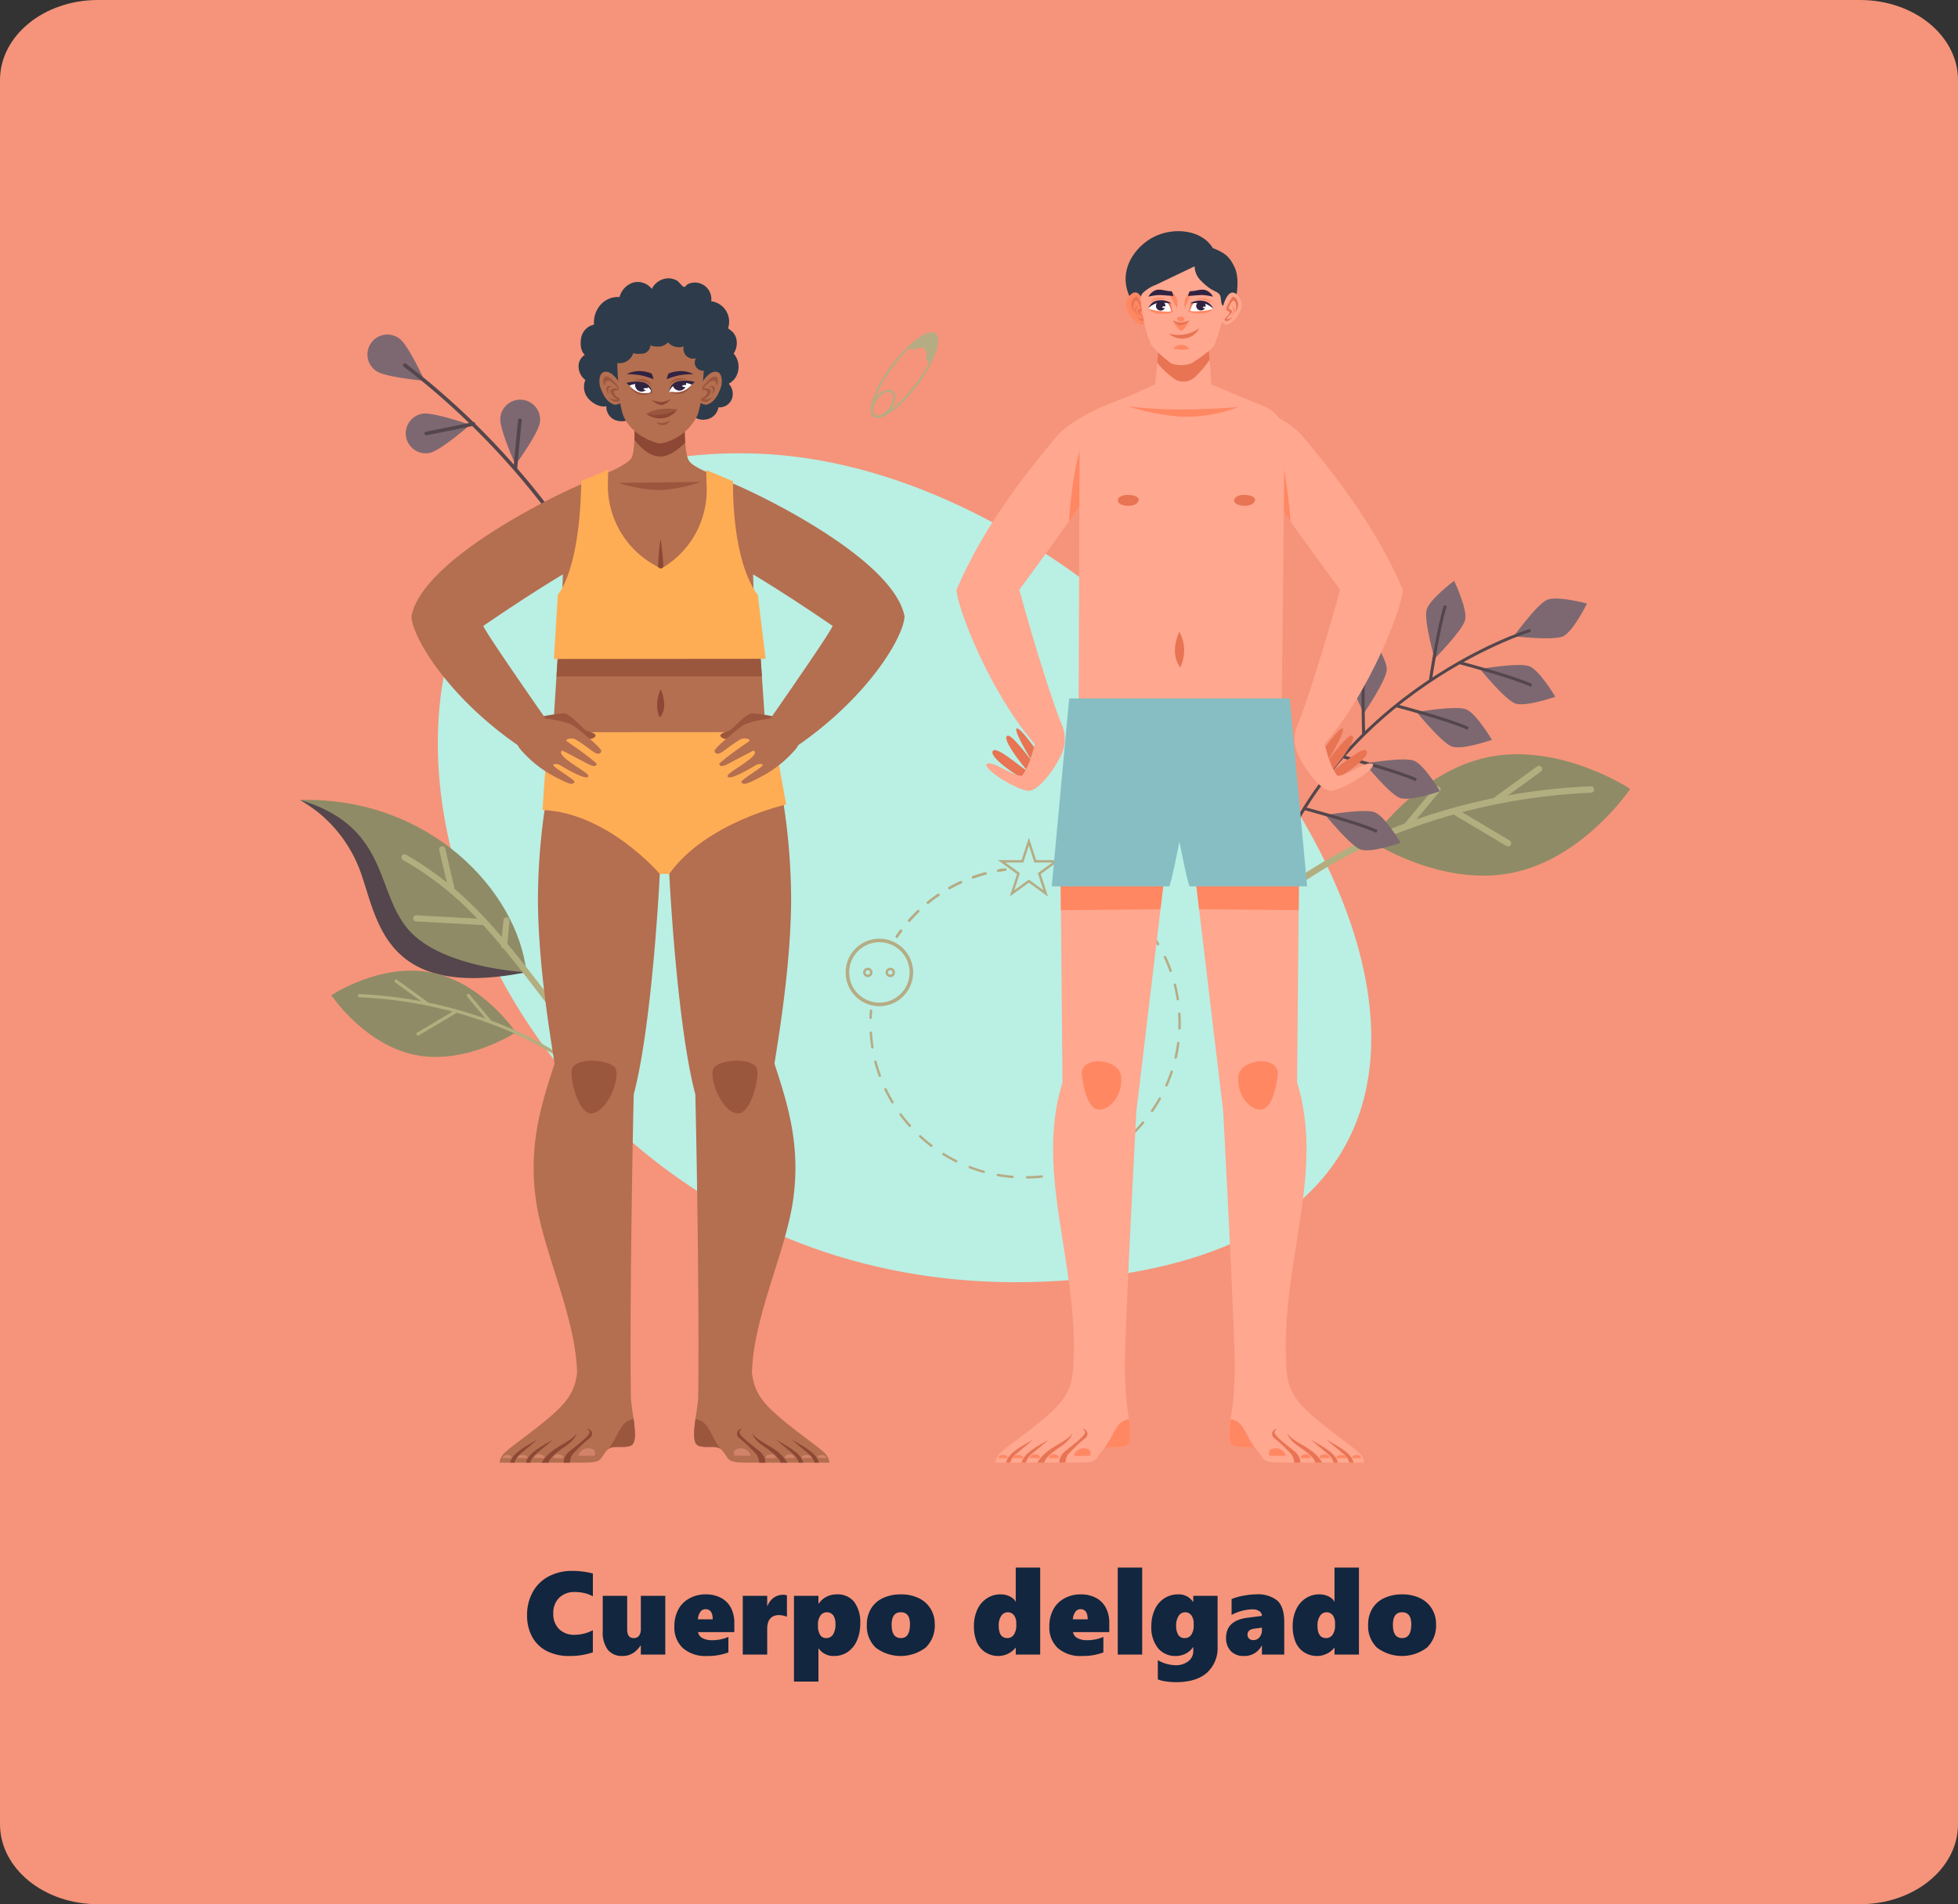 <svg xmlns="http://www.w3.org/2000/svg" width="400" height="389" viewBox="0 0 400 389">
  <rect x="0" y="0" width="400" height="389" fill="#333333" stroke="none"/>
  <g id="Grupo_1065377" data-name="Grupo 1065377" transform="translate(-600 -3785)">
    <path id="Trazado_774732" data-name="Trazado 774732" d="M20,0H380c11.046,0,20,7.318,20,16.345V372.655c0,9.027-8.954,16.345-20,16.345H20c-11.046,0-20-7.318-20-16.345V16.345C0,7.318,8.954,0,20,0Z" transform="translate(600 3785)" fill="#f5947a"/>
    <path id="Trazado_778152" data-name="Trazado 778152" d="M87.117,25.543a14.2,14.2,0,0,1-4.816.75,9.8,9.8,0,0,1-4.629-1.025A7.021,7.021,0,0,1,74.7,22.35a9.02,9.02,0,0,1-1.025-4.365,9.61,9.61,0,0,1,1.148-4.734,7.942,7.942,0,0,1,3.246-3.205A10.016,10.016,0,0,1,82.9,8.914a16.781,16.781,0,0,1,4.219.527v4.676a5.954,5.954,0,0,0-1.676-.656,8.375,8.375,0,0,0-1.969-.234,4.407,4.407,0,0,0-3.252,1.184,4.327,4.327,0,0,0-1.189,3.211A4.251,4.251,0,0,0,80.221,20.8,4.348,4.348,0,0,0,83.4,21.969a8.255,8.255,0,0,0,3.715-.937Zm9.8.457V24.148h-.047A6.568,6.568,0,0,1,95.748,25.4a4.306,4.306,0,0,1-1.125.645,3.978,3.978,0,0,1-1.459.246,3.63,3.63,0,0,1-3-1.277,5.9,5.9,0,0,1-1.031-3.773V14h4.992v6.867q0,1.77,1.324,1.77a1.3,1.3,0,0,0,1.1-.48,2.19,2.19,0,0,0,.369-1.359V14h4.992V26ZM108.6,21.418a1.686,1.686,0,0,0,.891,1.213,4.016,4.016,0,0,0,2.016.439,8.3,8.3,0,0,0,3.3-.668v3.164a11.877,11.877,0,0,1-4.406.727,6.952,6.952,0,0,1-4.887-1.605,5.7,5.7,0,0,1-1.746-4.418,7.289,7.289,0,0,1,.768-3.41,5.523,5.523,0,0,1,2.273-2.314,6.717,6.717,0,0,1,3.322-.838,6.537,6.537,0,0,1,3.188.727,4.84,4.84,0,0,1,2.01,2.039,6.542,6.542,0,0,1,.686,3.07v1.875Zm3-2.613q0-2.074-1.488-2.074a1.259,1.259,0,0,0-1.043.568,2.836,2.836,0,0,0-.492,1.506Zm15.164-.527a4.8,4.8,0,0,0-1.559-.34q-2.473,0-2.473,2.859V26h-4.992V14h4.992v2.109h.047a3.747,3.747,0,0,1,1.3-1.729,3.342,3.342,0,0,1,1.969-.592,1.691,1.691,0,0,1,.715.141Zm14.977,1.359a8.538,8.538,0,0,1-.668,3.48,5.4,5.4,0,0,1-1.887,2.344,4.752,4.752,0,0,1-2.742.832,3.674,3.674,0,0,1-3.2-1.535H133.2V31.52H128.2V14H133.2v1.629h.047a4.228,4.228,0,0,1,1.547-1.412,4.485,4.485,0,0,1,2.156-.51,4.286,4.286,0,0,1,3.557,1.547A6.863,6.863,0,0,1,141.738,19.637Zm-5.062.152a3.128,3.128,0,0,0-.439-1.781,1.649,1.649,0,0,0-2.643.035,3.122,3.122,0,0,0-.492,1.863v.234a3.416,3.416,0,0,0,.422,1.816,1.392,1.392,0,0,0,1.266.68,1.577,1.577,0,0,0,1.395-.744A3.8,3.8,0,0,0,136.676,19.789Zm20.285,0a6.249,6.249,0,0,1-1.834,4.77,8.473,8.473,0,0,1-10.219.041,6.061,6.061,0,0,1-1.822-4.67,6.256,6.256,0,0,1,.855-3.316,5.563,5.563,0,0,1,2.438-2.156,8.415,8.415,0,0,1,3.645-.75,8.151,8.151,0,0,1,3.7.785,5.715,5.715,0,0,1,2.4,2.18A5.935,5.935,0,0,1,156.961,19.789Zm-5.062.023q0-2.449-1.875-2.449t-1.875,2.566q0,2.707,1.9,2.707Q151.9,22.637,151.9,19.813ZM173.508,26V24.605h-.047a4.119,4.119,0,0,1-1.559,1.236,4.441,4.441,0,0,1-1.9.451,4.883,4.883,0,0,1-2.707-.756,4.59,4.59,0,0,1-1.752-2.115,8.141,8.141,0,0,1-.58-3.211,7.9,7.9,0,0,1,.691-3.387,5.412,5.412,0,0,1,1.945-2.3,5.025,5.025,0,0,1,2.813-.82,4.257,4.257,0,0,1,1.365.211,3.694,3.694,0,0,1,1.09.568,1.7,1.7,0,0,1,.592.709h.047V8.234H178.5V26Zm.105-6.363a2.633,2.633,0,0,0-.475-1.676,1.6,1.6,0,0,0-2.6.146,3.457,3.457,0,0,0-.51,1.986q0,2.543,1.758,2.543a1.564,1.564,0,0,0,1.33-.686,3.374,3.374,0,0,0,.5-2Zm11.59,1.781a1.686,1.686,0,0,0,.891,1.213,4.016,4.016,0,0,0,2.016.439,8.3,8.3,0,0,0,3.3-.668v3.164a11.877,11.877,0,0,1-4.406.727,6.952,6.952,0,0,1-4.887-1.605,5.7,5.7,0,0,1-1.746-4.418,7.289,7.289,0,0,1,.768-3.41,5.523,5.523,0,0,1,2.273-2.314,6.717,6.717,0,0,1,3.322-.838,6.537,6.537,0,0,1,3.188.727,4.84,4.84,0,0,1,2.01,2.039,6.542,6.542,0,0,1,.686,3.07v1.875Zm3-2.613q0-2.074-1.488-2.074a1.259,1.259,0,0,0-1.043.568,2.836,2.836,0,0,0-.492,1.506Zm6.141,7.2V8.234h4.992V26Zm20.4-1.676a6.822,6.822,0,0,1-2.174,5.385q-2.174,1.928-6.346,1.928a13.24,13.24,0,0,1-2.18-.176,6.007,6.007,0,0,1-1.512-.4V27.148a7.541,7.541,0,0,0,3.551,1.031,4.163,4.163,0,0,0,2.684-.809,2.612,2.612,0,0,0,1.008-2.145v-.738h-.047a3.878,3.878,0,0,1-1.482,1.313,4.307,4.307,0,0,1-2.021.492,4.529,4.529,0,0,1-3.668-1.611,6.726,6.726,0,0,1-1.348-4.447,7.952,7.952,0,0,1,.7-3.434,5.358,5.358,0,0,1,1.957-2.291,5.025,5.025,0,0,1,2.766-.8,3.461,3.461,0,0,1,3.094,1.535h.047V14h4.969Zm-4.887-4.664a2.694,2.694,0,0,0-.475-1.676,1.507,1.507,0,0,0-1.26-.621,1.551,1.551,0,0,0-1.348.75,3.541,3.541,0,0,0-.5,2,3.468,3.468,0,0,0,.422,1.84,1.457,1.457,0,0,0,1.336.68,1.548,1.548,0,0,0,1.342-.7,3.211,3.211,0,0,0,.486-1.869ZM223.8,26V24.172h-.047a3.926,3.926,0,0,1-3.656,2.121,3.5,3.5,0,0,1-2.66-1.008,3.744,3.744,0,0,1-.961-2.7q0-3.539,4.348-4.1L223.8,18.1a1.135,1.135,0,0,0-.527-.961,2.4,2.4,0,0,0-1.418-.375,9.34,9.34,0,0,0-4.254,1.148V14.668a11.38,11.38,0,0,1,2.438-.691,14.186,14.186,0,0,1,2.508-.27,6.3,6.3,0,0,1,4.436,1.307q1.377,1.307,1.377,4.365V26Zm-2.953-4.078a1.106,1.106,0,0,0,.311.809,1.184,1.184,0,0,0,.885.316,1.573,1.573,0,0,0,1.271-.586,2.27,2.27,0,0,0,.486-1.5V20.5l-1.687.234Q220.852,20.949,220.852,21.922ZM238.629,26V24.605h-.047a4.119,4.119,0,0,1-1.559,1.236,4.441,4.441,0,0,1-1.9.451,4.883,4.883,0,0,1-2.707-.756,4.59,4.59,0,0,1-1.752-2.115,8.141,8.141,0,0,1-.58-3.211,7.9,7.9,0,0,1,.691-3.387,5.412,5.412,0,0,1,1.945-2.3,5.025,5.025,0,0,1,2.813-.82,4.257,4.257,0,0,1,1.365.211,3.694,3.694,0,0,1,1.09.568,1.7,1.7,0,0,1,.592.709h.047V8.234h4.992V26Zm.105-6.363a2.633,2.633,0,0,0-.475-1.676,1.6,1.6,0,0,0-2.6.146,3.457,3.457,0,0,0-.51,1.986q0,2.543,1.758,2.543a1.564,1.564,0,0,0,1.33-.686,3.374,3.374,0,0,0,.5-2Zm20.637.152a6.249,6.249,0,0,1-1.834,4.77,8.473,8.473,0,0,1-10.219.041,6.061,6.061,0,0,1-1.822-4.67,6.256,6.256,0,0,1,.855-3.316,5.563,5.563,0,0,1,2.438-2.156,8.415,8.415,0,0,1,3.645-.75,8.151,8.151,0,0,1,3.7.785,5.715,5.715,0,0,1,2.4,2.18A5.935,5.935,0,0,1,259.371,19.789Zm-5.062.023q0-2.449-1.875-2.449t-1.875,2.566q0,2.707,1.9,2.707Q254.309,22.637,254.309,19.813Z" transform="translate(634 4097)" fill="#12263f"/>
    <g id="Grupo_56063" data-name="Grupo 56063" transform="translate(-5.698 964.22)">
      <g id="Grupo_55776" data-name="Grupo 55776" transform="translate(667 2868)">
        <path id="Trazado_100521" data-name="Trazado 100521" d="M93.682,434.575c-113.919-4.6-70.793,177.455,61.357,168.962S187.127,438.352,93.682,434.575Z" transform="translate(0.135 -389.106)" fill="#baefe4"/>
        <g id="Grupo_55728" data-name="Grupo 55728" transform="translate(0 20.669)">
          <g id="Grupo_53771" data-name="Grupo 53771" transform="translate(195.753 86.19)">
            <path id="Trazado_100522" data-name="Trazado 100522" d="M126.662,459.094c14.64-2.936,28.884,6.516,28.884,6.516s-9.5,14.213-24.138,17.152-28.884-6.516-28.884-6.516S112.019,462.033,126.662,459.094Z" transform="translate(-79.568 -458.529)" fill="#8f8b66"/>
            <path id="Trazado_100523" data-name="Trazado 100523" d="M94.079,486.906a.65.65,0,0,1-.519-.762.635.635,0,0,1,.2-.361,97.029,97.029,0,0,1,23.284-14.5A123.237,123.237,0,0,1,161.422,461.1a.653.653,0,1,1,.072,1.3h-.023a123.707,123.707,0,0,0-43.891,10.088,95.7,95.7,0,0,0-22.941,14.27A.656.656,0,0,1,94.079,486.906Z" transform="translate(-93.547 -454.534)" fill="#b3ae7f"/>
            <path id="Trazado_100524" data-name="Trazado 100524" d="M112.8,467.141a.654.654,0,0,1-.261-1.169l8.8-6.391a.653.653,0,0,1,.783,1.046l-.015.01-8.8,6.393A.649.649,0,0,1,112.8,467.141Z" transform="translate(-64.386 -457.094)" fill="#b3ae7f"/>
            <path id="Trazado_100525" data-name="Trazado 100525" d="M120.449,470.647a.608.608,0,0,1-.212-.079l-10.943-6.513a.652.652,0,1,1,.632-1.14l.033.018,10.945,6.513a.653.653,0,0,1-.458,1.2Z" transform="translate(-69.55 -451.83)" fill="#b3ae7f"/>
            <path id="Trazado_100526" data-name="Trazado 100526" d="M105.723,469.751a.656.656,0,0,1-.378-1.064l6.168-7.4a.652.652,0,0,1,1,.834l-6.166,7.4a.658.658,0,0,1-.624.23Z" transform="translate(-75.412 -454.568)" fill="#b3ae7f"/>
          </g>
          <g id="Grupo_53793" data-name="Grupo 53793" transform="translate(195.678 50.769)">
            <path id="Trazado_100527" data-name="Trazado 100527" d="M123.986,453.832c-2.066.887-10.03-.033-10.03-.033s4.749-6.559,6.813-7.447,8.155.765,8.155.765S126.052,452.944,123.986,453.832Z" transform="translate(-61.69 -442.48)" fill="#7d6871"/>
            <g id="Grupo_53773" data-name="Grupo 53773" transform="translate(0 9.805)">
              <g id="Grupo_53772" data-name="Grupo 53772">
                <path id="Trazado_100528" data-name="Trazado 100528" d="M94.122,506.539l-.6-.159c11.7-44.131,55.178-57.784,55.6-57.869l.123.611C148.824,449.208,105.734,462.746,94.122,506.539Z" transform="translate(-93.518 -448.512)" fill="#54464c"/>
              </g>
            </g>
            <g id="Grupo_53776" data-name="Grupo 53776" transform="translate(41.08 16.405)">
              <path id="Trazado_100529" data-name="Trazado 100529" d="M118.414,459.25c-2.1-.808-7.153-7.027-7.153-7.027s7.979-1.378,10.076-.57,5.3,6.24,5.3,6.24S120.511,460.059,118.414,459.25Z" transform="translate(-106.967 -450.617)" fill="#7d6871"/>
              <g id="Grupo_53775" data-name="Grupo 53775">
                <g id="Grupo_53774" data-name="Grupo 53774">
                  <path id="Trazado_100530" data-name="Trazado 100530" d="M124.266,456.33c-3.667-1.734-14.574-4.606-14.684-4.634l.156-.6c.453.118,11.076,2.913,14.794,4.675Z" transform="translate(-109.582 -451.093)" fill="#54464c"/>
                </g>
              </g>
            </g>
            <g id="Grupo_53779" data-name="Grupo 53779" transform="translate(28.133 25.197)">
              <path id="Trazado_100531" data-name="Trazado 100531" d="M113.353,462.69c-2.1-.808-7.155-7.03-7.155-7.03s7.981-1.376,10.078-.57,5.3,6.242,5.3,6.242S115.45,463.5,113.353,462.69Z" transform="translate(-101.904 -454.054)" fill="#7d6871"/>
              <g id="Grupo_53778" data-name="Grupo 53778">
                <g id="Grupo_53777" data-name="Grupo 53777">
                  <path id="Trazado_100532" data-name="Trazado 100532" d="M119.205,459.768c-3.667-1.734-14.574-4.606-14.686-4.634l.161-.6c.448.118,11.073,2.915,14.791,4.675Z" transform="translate(-104.519 -454.531)" fill="#54464c"/>
                </g>
              </g>
            </g>
            <g id="Grupo_53782" data-name="Grupo 53782" transform="translate(17.51 35.7)">
              <path id="Trazado_100533" data-name="Trazado 100533" d="M109.2,466.8c-2.1-.808-7.153-7.027-7.153-7.027s7.979-1.378,10.076-.57,5.3,6.24,5.3,6.24S111.3,467.6,109.2,466.8Z" transform="translate(-97.75 -458.162)" fill="#7d6871"/>
              <g id="Grupo_53781" data-name="Grupo 53781">
                <g id="Grupo_53780" data-name="Grupo 53780">
                  <path id="Trazado_100534" data-name="Trazado 100534" d="M115.049,463.875c-3.667-1.734-14.574-4.606-14.684-4.634l.159-.6c.45.118,11.073,2.913,14.791,4.672Z" transform="translate(-100.365 -458.638)" fill="#54464c"/>
                </g>
              </g>
            </g>
            <g id="Grupo_53785" data-name="Grupo 53785" transform="translate(9.49 46.238)">
              <path id="Trazado_100535" data-name="Trazado 100535" d="M106.061,470.918c-2.1-.808-7.153-7.025-7.153-7.025s7.979-1.381,10.078-.573,5.3,6.242,5.3,6.242S108.16,471.726,106.061,470.918Z" transform="translate(-94.614 -462.28)" fill="#7d6871"/>
              <g id="Grupo_53784" data-name="Grupo 53784">
                <g id="Grupo_53783" data-name="Grupo 53783">
                  <path id="Trazado_100536" data-name="Trazado 100536" d="M111.913,468c-3.667-1.734-14.574-4.606-14.684-4.636l.159-.6c.45.12,11.073,2.915,14.791,4.675Z" transform="translate(-97.229 -462.759)" fill="#54464c"/>
                </g>
              </g>
            </g>
            <g id="Grupo_53789" data-name="Grupo 53789" transform="translate(34.356)">
              <g id="Grupo_53787" data-name="Grupo 53787">
                <g id="Grupo_53786" data-name="Grupo 53786">
                  <path id="Trazado_100537" data-name="Trazado 100537" d="M114.917,452.71c-.578,2.174-6.222,7.866-6.222,7.866s-2.225-7.787-1.647-9.958,5.634-5.941,5.634-5.941S115.5,450.537,114.917,452.71Z" transform="translate(-106.953 -444.678)" fill="#7d6871"/>
                </g>
              </g>
              <g id="Grupo_53788" data-name="Grupo 53788" transform="translate(0.589 4.974)">
                <path id="Trazado_100538" data-name="Trazado 100538" d="M107.8,461.923l-.616-.092c.072-.46,1.711-11.324,3.064-15.208l.588.2C109.5,450.659,107.817,461.811,107.8,461.923Z" transform="translate(-107.183 -446.623)" fill="#54464c"/>
              </g>
            </g>
            <g id="Grupo_53792" data-name="Grupo 53792" transform="translate(18.199 10.707)">
              <path id="Trazado_100539" data-name="Trazado 100539" d="M108.76,456.353c-.169,2.243-4.68,8.869-4.68,8.869s-3.613-7.247-3.44-9.487,4.457-6.869,4.457-6.869S108.931,454.11,108.76,456.353Z" transform="translate(-100.635 -448.865)" fill="#7d6871"/>
              <g id="Grupo_53791" data-name="Grupo 53791" transform="translate(2.97 5.268)">
                <g id="Grupo_53790" data-name="Grupo 53790">
                  <path id="Trazado_100540" data-name="Trazado 100540" d="M101.921,466.438c-.018-.465-.386-11.446.23-15.513l.619.1c-.611,4.01-.23,15.282-.228,15.395Z" transform="translate(-101.796 -450.925)" fill="#54464c"/>
                </g>
              </g>
            </g>
          </g>
          <g id="Grupo_53821" data-name="Grupo 53821" transform="translate(111.454 103.239)">
            <g id="Grupo_53820" data-name="Grupo 53820">
              <g id="Grupo_53806" data-name="Grupo 53806" transform="translate(10.211 6.264)">
                <g id="Grupo_53803" data-name="Grupo 53803" transform="translate(0 12.493)">
                  <path id="Trazado_100548" data-name="Trazado 100548" d="M64.819,474.227a.242.242,0,0,1-.243-.248.234.234,0,0,1,.041-.136c.276-.409.563-.818.859-1.212a.243.243,0,0,1,.343-.051.246.246,0,0,1,.051.345h0c-.289.389-.575.79-.846,1.194A.25.25,0,0,1,64.819,474.227Z" transform="translate(-64.576 -472.531)" fill="#b5ac84"/>
                </g>
                <g id="Grupo_53804" data-name="Grupo 53804" transform="translate(2.524 0.793)">
                  <path id="Trazado_100549" data-name="Trazado 100549" d="M65.809,478.089a.246.246,0,0,1-.184-.409c.588-.667,1.212-1.317,1.849-1.933a.246.246,0,1,1,.363.332l-.023.021c-.632.606-1.245,1.245-1.823,1.9a.262.262,0,0,1-.182.089Zm3.833-3.672a.248.248,0,0,1-.245-.248.244.244,0,0,1,.09-.189c.693-.56,1.417-1.1,2.151-1.6a.246.246,0,0,1,.276.407h0c-.724.491-1.437,1.02-2.117,1.57a.242.242,0,0,1-.153.056Zm4.391-2.982a.243.243,0,0,1-.246-.243.247.247,0,0,1,.125-.215c.775-.437,1.578-.841,2.386-1.215a.247.247,0,0,1,.2.448c-.8.363-1.586.765-2.35,1.194a.245.245,0,0,1-.12.028Zm4.828-2.2a.249.249,0,0,1-.245-.248.245.245,0,0,1,.161-.23c.841-.3,1.7-.565,2.557-.793a.246.246,0,0,1,.125.476c-.844.223-1.69.486-2.516.78a.221.221,0,0,1-.082.01Z" transform="translate(-65.563 -467.956)" fill="#b5ac84"/>
                </g>
                <g id="Grupo_53805" data-name="Grupo 53805" transform="translate(20.711)">
                  <path id="Trazado_100550" data-name="Trazado 100550" d="M72.921,468.358a.245.245,0,0,1-.041-.486c.486-.084.979-.161,1.47-.225a.248.248,0,0,1,.064.491c-.483.061-.972.133-1.45.217a.223.223,0,0,1-.043,0Z" transform="translate(-72.675 -467.646)" fill="#b5ac84"/>
                </g>
              </g>
              <g id="Grupo_53810" data-name="Grupo 53810" transform="translate(4.856 6.832)">
                <g id="Grupo_53807" data-name="Grupo 53807" transform="translate(38.747)">
                  <path id="Trazado_100551" data-name="Trazado 100551" d="M79.307,468.728a.314.314,0,0,1-.066-.008c-.468-.133-.946-.253-1.417-.366a.247.247,0,0,1,.113-.481c.478.112.962.238,1.437.373a.243.243,0,0,1,.166.3.239.239,0,0,1-.233.176Z" transform="translate(-77.633 -467.868)" fill="#b5ac84"/>
                </g>
                <g id="Grupo_53808" data-name="Grupo 53808" transform="translate(0.044 1.319)">
                  <path id="Trazado_100552" data-name="Trazado 100552" d="M94.692,529.867a.246.246,0,1,1,0-.491h0c.99-.015,1.99-.074,2.969-.182a.247.247,0,0,1,.051.491c-.995.107-2.01.166-3.015.181Zm-3-.1h-.018c-1-.084-2.013-.21-3-.384a.247.247,0,0,1,.051-.491l.033.008c.972.166,1.964.3,2.951.376a.248.248,0,0,1,.238.256.244.244,0,0,1-.256.235Zm8.956-.545a.247.247,0,0,1-.051-.489c.969-.2,1.941-.447,2.882-.736a.246.246,0,0,1,.146.47h0c-.959.294-1.944.547-2.928.749l-.049.005Zm-14.855-.5a.312.312,0,0,1-.066-.008c-.967-.269-1.933-.591-2.869-.949a.245.245,0,1,1,.176-.458c.923.355,1.874.667,2.826.931a.246.246,0,0,1-.066.483Zm20.581-1.261a.249.249,0,0,1-.245-.248.242.242,0,0,1,.151-.225c.91-.381,1.816-.808,2.69-1.273a.245.245,0,1,1,.23.432c-.885.476-1.8.908-2.731,1.294a.2.2,0,0,1-.1.015ZM80.2,526.578a.228.228,0,0,1-.107-.026c-.9-.448-1.788-.944-2.639-1.473a.248.248,0,1,1,.261-.422c.839.524,1.713,1.01,2.6,1.453a.246.246,0,0,1-.11.465Zm31.465-1.933a.246.246,0,0,1-.245-.248.249.249,0,0,1,.107-.2c.826-.545,1.634-1.138,2.4-1.759a.248.248,0,0,1,.345.056.241.241,0,0,1-.036.325c-.78.632-1.6,1.233-2.437,1.788a.239.239,0,0,1-.138.036Zm-36.549-1.238a.25.25,0,0,1-.151-.051c-.8-.609-1.575-1.261-2.312-1.946a.246.246,0,1,1,.335-.361c.726.673,1.493,1.317,2.279,1.915a.245.245,0,0,1,.043.345.242.242,0,0,1-.194.1Zm41.208-2.534a.246.246,0,0,1-.176-.074.249.249,0,0,1,0-.348c.708-.69,1.391-1.424,2.028-2.179a.247.247,0,0,1,.391.3l-.015.015c-.647.767-1.34,1.514-2.059,2.215a.24.24,0,0,1-.171.071Zm-45.607-1.537a.241.241,0,0,1-.184-.084c-.673-.749-1.312-1.537-1.905-2.345a.245.245,0,1,1,.394-.292c.591.8,1.217,1.573,1.88,2.309a.248.248,0,0,1-.184.412Zm49.478-3.038a.249.249,0,0,1-.248-.245.232.232,0,0,1,.046-.141c.563-.813,1.092-1.662,1.58-2.524a.244.244,0,0,1,.34-.074.25.25,0,0,1,.089.317c-.494.875-1.033,1.736-1.606,2.56a.249.249,0,0,1-.2.107ZM67.162,514.51a.248.248,0,0,1-.212-.118c-.517-.862-1-1.759-1.43-2.665a.246.246,0,1,1,.445-.21h0c.425.89.9,1.772,1.407,2.621a.247.247,0,0,1-.21.373Zm55.971-3.437a.246.246,0,0,1-.248-.245.221.221,0,0,1,.023-.1c.4-.905.762-1.839,1.074-2.775a.242.242,0,0,1,.309-.156.245.245,0,0,1,.156.312h0c-.317.951-.683,1.9-1.092,2.818a.253.253,0,0,1-.222.148ZM64.583,509.1a.241.241,0,0,1-.23-.161c-.345-.944-.647-1.915-.9-2.887a.246.246,0,0,1,.176-.3.243.243,0,0,1,.3.176h0c.248.956.545,1.913.882,2.841a.242.242,0,0,1-.146.315h0a.246.246,0,0,1-.084.015Zm60.441-3.713a.387.387,0,0,1-.056-.005.247.247,0,0,1-.184-.3c.22-.962.4-1.946.524-2.928a.246.246,0,0,1,.488.064c-.13,1-.309,2-.534,2.974a.243.243,0,0,1-.238.192ZM63.079,503.3a.247.247,0,0,1-.243-.207c-.159-.992-.269-2-.335-3a.244.244,0,0,1,.215-.274.247.247,0,0,1,.274.215v.028c.061.987.171,1.982.325,2.956a.243.243,0,0,1-.2.281l-.036.005Zm62.72-3.854h-.008a.247.247,0,0,1-.238-.253c.015-.376.02-.757.02-1.138,0-.611-.018-1.23-.051-1.839a.246.246,0,0,1,.491-.028c.033.619.054,1.245.054,1.867,0,.384-.008.772-.02,1.156a.249.249,0,0,1-.245.238Zm-.348-5.984a.249.249,0,0,1-.243-.207c-.148-.979-.348-1.959-.588-2.918a.245.245,0,1,1,.476-.12c.248.974.45,1.969.6,2.964a.245.245,0,0,1-.2.279h0a.1.1,0,0,1-.038,0Zm-1.47-5.808a.243.243,0,0,1-.23-.164c-.338-.931-.716-1.854-1.138-2.749a.247.247,0,0,1,.44-.225l.008.015c.427.908.813,1.849,1.153,2.792a.249.249,0,0,1-.151.315.22.22,0,0,1-.082.015Zm-2.55-5.422a.242.242,0,0,1-.21-.12c-.506-.849-1.056-1.685-1.637-2.486a.245.245,0,0,1,.394-.292h0c.588.811,1.151,1.662,1.662,2.522a.247.247,0,0,1-.212.373Zm-3.529-4.843a.241.241,0,0,1-.184-.085c-.657-.739-1.355-1.458-2.077-2.133a.246.246,0,0,1,.335-.358c.734.685,1.442,1.414,2.11,2.166a.245.245,0,0,1-.026.348.241.241,0,0,1-.159.061Zm-4.378-4.094a.249.249,0,0,1-.151-.051c-.783-.6-1.6-1.176-2.437-1.706a.246.246,0,1,1,.261-.417c.849.537,1.683,1.12,2.481,1.734a.244.244,0,0,1,.043.345.248.248,0,0,1-.194.095Zm-5.071-3.194a.265.265,0,0,1-.11-.026c-.885-.447-1.8-.854-2.718-1.215a.244.244,0,0,1-.159-.309.248.248,0,0,1,.312-.159l.026.01c.933.366,1.864.78,2.759,1.233a.242.242,0,0,1,.113.327.247.247,0,0,1-.222.138Z" transform="translate(-62.499 -468.383)" fill="#b5ac84"/>
                </g>
                <g id="Grupo_53809" data-name="Grupo 53809" transform="translate(0 28.264)">
                  <path id="Trazado_100553" data-name="Trazado 100553" d="M62.73,480.869h-.01a.249.249,0,0,1-.238-.253c.018-.494.046-.992.084-1.483a.247.247,0,0,1,.491.038c-.038.483-.064.974-.084,1.46A.247.247,0,0,1,62.73,480.869Z" transform="translate(-62.482 -478.92)" fill="#b5ac84"/>
                </g>
              </g>
              <g id="Grupo_53814" data-name="Grupo 53814" transform="translate(10.211 6.264)">
                <g id="Grupo_53811" data-name="Grupo 53811" transform="translate(0 12.493)">
                  <path id="Trazado_100554" data-name="Trazado 100554" d="M64.819,474.227a.242.242,0,0,1-.243-.248.234.234,0,0,1,.041-.136c.276-.409.563-.818.859-1.212a.243.243,0,0,1,.343-.051.246.246,0,0,1,.051.345h0c-.289.389-.575.79-.846,1.194A.25.25,0,0,1,64.819,474.227Z" transform="translate(-64.576 -472.531)" fill="#b5ac84"/>
                </g>
                <g id="Grupo_53812" data-name="Grupo 53812" transform="translate(2.524 0.793)">
                  <path id="Trazado_100555" data-name="Trazado 100555" d="M65.809,478.089a.246.246,0,0,1-.184-.409c.588-.667,1.212-1.317,1.849-1.933a.246.246,0,1,1,.363.332l-.023.021c-.632.606-1.245,1.245-1.823,1.9a.262.262,0,0,1-.182.089Zm3.833-3.672a.248.248,0,0,1-.245-.248.244.244,0,0,1,.09-.189c.693-.56,1.417-1.1,2.151-1.6a.246.246,0,0,1,.276.407h0c-.724.491-1.437,1.02-2.117,1.57a.242.242,0,0,1-.153.056Zm4.391-2.982a.243.243,0,0,1-.246-.243.247.247,0,0,1,.125-.215c.775-.437,1.578-.841,2.386-1.215a.247.247,0,0,1,.2.448c-.8.363-1.586.765-2.35,1.194a.245.245,0,0,1-.12.028Zm4.828-2.2a.249.249,0,0,1-.245-.248.245.245,0,0,1,.161-.23c.841-.3,1.7-.565,2.557-.793a.246.246,0,0,1,.125.476c-.844.223-1.69.486-2.516.78a.221.221,0,0,1-.082.01Z" transform="translate(-65.563 -467.956)" fill="#b5ac84"/>
                </g>
                <g id="Grupo_53813" data-name="Grupo 53813" transform="translate(20.711)">
                  <path id="Trazado_100556" data-name="Trazado 100556" d="M72.921,468.358a.245.245,0,0,1-.041-.486c.486-.084.979-.161,1.47-.225a.248.248,0,0,1,.064.491c-.483.061-.972.133-1.45.217a.223.223,0,0,1-.043,0Z" transform="translate(-72.675 -467.646)" fill="#b5ac84"/>
                </g>
              </g>
              <g id="Grupo_53815" data-name="Grupo 53815" transform="translate(31.109)">
                <path id="Trazado_100557" data-name="Trazado 100557" d="M82.967,477.21l-3.9-2.836-3.9,2.836,1.491-4.59-3.9-2.836h4.823l1.491-4.588,1.491,4.588h4.826l-3.9,2.836Zm-3.9-3.447,2.966,2.156L80.9,472.431l2.966-2.156H80.2l-1.133-3.491-1.135,3.491h-3.67l2.966,2.156L76.1,475.919Z" transform="translate(-72.748 -465.196)" fill="#b5ac84"/>
              </g>
              <g id="Grupo_53819" data-name="Grupo 53819" transform="translate(0 20.635)">
                <g id="Grupo_53816" data-name="Grupo 53816">
                  <path id="Trazado_100558" data-name="Trazado 100558" d="M67.477,487.054a6.894,6.894,0,1,1,6.894-6.894h0A6.908,6.908,0,0,1,67.477,487.054Zm0-13.07a6.172,6.172,0,1,0,6.171,6.171,6.172,6.172,0,0,0-6.171-6.171Z" transform="translate(-60.583 -473.265)" fill="#b5ac84"/>
                </g>
                <g id="Grupo_53817" data-name="Grupo 53817" transform="translate(3.578 5.938)">
                  <path id="Trazado_100559" data-name="Trazado 100559" d="M62.933,477.492a.953.953,0,1,1,.675-.279.953.953,0,0,1-.675.279Zm0-1.422a.469.469,0,1,0,.468.47h0a.47.47,0,0,0-.468-.47Z" transform="translate(-61.982 -475.587)" fill="#b5ac84"/>
                </g>
                <g id="Grupo_53818" data-name="Grupo 53818" transform="translate(8.171 5.938)">
                  <path id="Trazado_100560" data-name="Trazado 100560" d="M64.732,477.492a.953.953,0,1,1,.951-.954h0A.953.953,0,0,1,64.732,477.492Zm0-1.422a.469.469,0,1,0,.468.47h0a.47.47,0,0,0-.468-.47Z" transform="translate(-63.778 -475.587)" fill="#b5ac84"/>
                </g>
              </g>
            </g>
          </g>
          <g id="Grupo_53852" data-name="Grupo 53852" transform="translate(13.801 0.482)">
            <path id="Trazado_100575" data-name="Trazado 100575" d="M28.9,425.818c1.823,1.312,5.138,8.61,5.138,8.61s-8.071-.691-9.892-2a4.071,4.071,0,1,1,4.654-6.68Z" transform="translate(-22.397 -425.014)" fill="#7d6871"/>
            <path id="Trazado_100576" data-name="Trazado 100576" d="M66.939,476.563a.37.37,0,0,1-.335-.217c-.12-.258-12.354-26.23-41.249-48.384a.375.375,0,0,1,.458-.593c29.046,22.269,41.349,48.4,41.469,48.663a.377.377,0,0,1-.182.5.351.351,0,0,1-.161.031Z" transform="translate(-17.994 -421.451)" fill="#54464c"/>
            <g id="Grupo_53850" data-name="Grupo 53850" transform="translate(7.858 16.106)">
              <path id="Trazado_100577" data-name="Trazado 100577" d="M28.782,431.353c2.212-.4,9.766,2.268,9.766,2.268s-6.091,5.337-8.3,5.741a4.071,4.071,0,1,1-1.463-8.009Z" transform="translate(-25.47 -431.312)" fill="#7d6871"/>
              <path id="Trazado_100578" data-name="Trazado 100578" d="M27.308,434.7a.376.376,0,0,1-.072-.744c6.756-1.327,9.613-1.946,9.641-1.951a.374.374,0,0,1,.159.731c-.028.008-2.89.627-9.654,1.956a.366.366,0,0,1-.074.008Z" transform="translate(-23.185 -430.25)" fill="#54464c"/>
            </g>
            <g id="Grupo_53851" data-name="Grupo 53851" transform="translate(27.092 13.331)">
              <path id="Trazado_100579" data-name="Trazado 100579" d="M41.1,434.769c-.253,2.235-4.994,8.7-4.994,8.7s-3.347-7.373-3.1-9.608a4.074,4.074,0,1,1,8.1.877l0,.033Z" transform="translate(-32.991 -430.227)" fill="#7d6871"/>
              <path id="Trazado_100580" data-name="Trazado 100580" d="M34.429,442.246H34.4a.371.371,0,0,1-.343-.4c0-.028.235-2.948.916-9.81a.374.374,0,0,1,.422-.32.379.379,0,0,1,.325.394c-.683,6.851-.913,9.766-.916,9.794a.375.375,0,0,1-.375.342Z" transform="translate(-31.334 -427.914)" fill="#54464c"/>
            </g>
          </g>
          <g id="Grupo_53853" data-name="Grupo 53853" transform="translate(0 95.515)">
            <path id="Trazado_100581" data-name="Trazado 100581" d="M17,462.192c26.483-.66,44.423,18.681,46.241,35.193,0,0-15.9-.056-20.233-2.125s-10-15.339-11.073-17.533-5.879-9.577-5.879-9.577Z" transform="translate(-17 -462.176)" fill="#8f8b66"/>
            <path id="Trazado_100582" data-name="Trazado 100582" d="M17,462.182c18.346,5.5,15.3,18.837,22.264,26.634s23.977,8.557,23.977,8.557c-29.457,5.813-30.319-10.93-34.05-20.926A27.853,27.853,0,0,0,17,462.182Z" transform="translate(-17 -462.166)" fill="#54464c"/>
            <path id="Trazado_100583" data-name="Trazado 100583" d="M70.9,517.6q-3.368-4.519-6.291-8.459c-7.444-10.019-12.978-17.469-17.852-23.317l.442-4.708A.624.624,0,0,0,45.956,481l-.33,3.488a86.656,86.656,0,0,0-9.733-9.932.606.606,0,0,0,0-.271l-1.841-7.935a.624.624,0,0,0-1.215.281h0l1.55,6.68a67.014,67.014,0,0,0-8.367-5.69.624.624,0,0,0-.62,1.081,64.325,64.325,0,0,1,15.188,11.994l-12.418-.673a.624.624,0,0,0-.228,1.217.818.818,0,0,0,.159.031l13.658.744.046-.008c1.192,1.3,2.412,2.7,3.677,4.217a.625.625,0,0,0,.422.563l.059.01c4.739,5.718,10.2,13.075,17.648,23.1q2.931,3.951,6.293,8.46a.624.624,0,1,0,1-.747Z" transform="translate(-4.405 -456.44)" fill="#b3ae7f"/>
          </g>
          <g id="Grupo_53854" data-name="Grupo 53854" transform="translate(6.383 130.398)">
            <path id="Trazado_100584" data-name="Trazado 100584" d="M40.034,476.222c-10.408-2.1-20.538,4.616-20.538,4.616s6.741,10.109,17.152,12.2,20.535-4.616,20.535-4.616S50.439,478.317,40.034,476.222Z" transform="translate(-19.496 -475.816)" fill="#8f8b66"/>
            <path id="Trazado_100585" data-name="Trazado 100585" d="M69.911,495.745a.324.324,0,0,1-.407-.023,68.1,68.1,0,0,0-16.336-10.181,88.069,88.069,0,0,0-31.25-7.2.324.324,0,0,1,.026-.647,88.758,88.758,0,0,1,31.488,7.26,68.783,68.783,0,0,1,16.51,10.293.321.321,0,0,1,.023.455.245.245,0,0,1-.054.049Z" transform="translate(-16.19 -472.899)" fill="#b3ae7f"/>
            <path id="Trazado_100586" data-name="Trazado 100586" d="M31.318,481.667a.318.318,0,0,1-.376,0l-6.253-4.549a.324.324,0,1,1,.358-.54l.023.015,6.25,4.549a.321.321,0,0,1,.074.45.291.291,0,0,1-.074.074Z" transform="translate(-11.632 -474.715)" fill="#b3ae7f"/>
            <path id="Trazado_100587" data-name="Trazado 100587" d="M34.582,479.533l-.023.015-7.782,4.626a.324.324,0,0,1-.33-.558h0l7.782-4.624a.323.323,0,0,1,.353.54Z" transform="translate(-8.917 -470.947)" fill="#b3ae7f"/>
            <path id="Trazado_100588" data-name="Trazado 100588" d="M35.211,483.535a.323.323,0,0,1-.437-.056L30.4,478.216a.324.324,0,1,1,.476-.44l.02.026,4.381,5.263a.327.327,0,0,1-.043.458Z" transform="translate(-2.657 -472.926)" fill="#b3ae7f"/>
          </g>
          <g id="Grupo_53919" data-name="Grupo 53919" transform="translate(116.581)">
            <g id="Grupo_53918" data-name="Grupo 53918">
              <g id="Grupo_53915" data-name="Grupo 53915">
                <path id="Trazado_100716" data-name="Trazado 100716" d="M63.161,442.053c-1.672-1.248.55-6.306,3.665-10.48s7.334-7.743,9-6.5-.55,6.306-3.665,10.48S64.831,443.3,63.161,442.053Zm12.405-16.622c-1.118-.834-4.757,1.539-8.388,6.406s-4.877,9.027-3.757,9.861,4.757-1.54,8.388-6.406,4.874-9.025,3.757-9.861Z" transform="translate(-62.588 -424.825)" fill="#b5ac84"/>
              </g>
              <g id="Grupo_53916" data-name="Grupo 53916" transform="translate(0.014 11.724)">
                <path id="Trazado_100717" data-name="Trazado 100717" d="M63.15,434.914c-.875-.655-.7-2.319.4-3.79s2.647-2.112,3.521-1.458.7,2.317-.4,3.787S64.027,435.568,63.15,434.914Zm3.654-4.895c-.655-.488-1.984.138-2.9,1.368s-1.141,2.682-.486,3.171,1.984-.138,2.9-1.368S67.459,430.507,66.8,430.019Z" transform="translate(-62.593 -429.41)" fill="#b5ac84"/>
              </g>
              <g id="Grupo_53917" data-name="Grupo 53917" transform="translate(7.618 0.222)">
                <path id="Trazado_100718" data-name="Trazado 100718" d="M68.853,428.075a1.322,1.322,0,0,1,.292,1.823,6.4,6.4,0,0,1,.806,1.314c1.555-2.954,2.069-5.381,1.11-6.094s-3.117.458-5.493,2.77a6.132,6.132,0,0,1,1.47.409A1.323,1.323,0,0,1,68.853,428.075Z" transform="translate(-65.567 -424.912)" fill="#b5ac84"/>
              </g>
            </g>
          </g>
        </g>
        <g id="Grupo_55775" data-name="Grupo 55775" transform="translate(22.737)">
          <g id="Grupo_55750" data-name="Grupo 55750" transform="translate(0 9.643)">
            <g id="Grupo_55729" data-name="Grupo 55729" transform="translate(37.295 29.734)">
              <path id="Trazado_105001" data-name="Trazado 105001" d="M66.812,459.455s-9.843,5.567-13.193,5.669-13.144-4.69-13.144-4.69.258-7.989,1.445-17.781c2.473-.928,5.255-2.319,6.132-3.4.448-.552.627-2.3.7-3.884.064-1.511.026-2.867.026-2.867l10.257-.361s-.061,1.892.082,3.841c.12,1.634.384,3.307.949,3.941,1.235,1.391,5.772,2.989,5.772,2.989Z" transform="translate(-40.475 -432.141)" fill="#b46e50"/>
              <path id="Trazado_105002" data-name="Trazado 105002" d="M46.794,449.586a65.428,65.428,0,0,0-.68-8.27,48.773,48.773,0,0,0-.506,8.27Z" transform="translate(-32.502 -417.853)" fill="#8c4834"/>
              <path id="Trazado_105003" data-name="Trazado 105003" d="M54.075,435.982c-1.442,1.424-3.3,2.831-5.01,2.831-2.4,0-4.376-2.138-5.355-3.445.064-1.511.026-2.867.026-2.867l10.257-.361S53.931,434.033,54.075,435.982Z" transform="translate(-35.437 -432.141)" fill="#8c4834"/>
              <path id="Trazado_105004" data-name="Trazado 105004" d="M42.417,436.968a30.2,30.2,0,0,0,8.393,1.463,29.8,29.8,0,0,0,8.457-1.652Z" transform="translate(-37.451 -424.918)" fill="#9b563e"/>
            </g>
            <g id="Grupo_55730" data-name="Grupo 55730" transform="translate(28.844 73.021)">
              <path id="Trazado_105005" data-name="Trazado 105005" d="M80.777,469.58s-6.933,4.056-19.865,4.751a54.032,54.032,0,0,1-23.742-4.519l.8-12.457.491-7.593,40.9-.7.568,8.288Z" transform="translate(-37.17 -449.068)" fill="#b46e50"/>
              <path id="Trazado_105006" data-name="Trazado 105006" d="M79.447,457.355H37.484l.49-7.591,40.9-.7Z" transform="translate(-36.681 -449.068)" fill="#9b563e"/>
              <path id="Trazado_105007" data-name="Trazado 105007" d="M46.264,453.326s-1.56,3.227-.169,5.82C47.975,457,46.264,453.326,46.264,453.326Z" transform="translate(-24.169 -442.437)" fill="#8c4834"/>
            </g>
            <g id="Grupo_55732" data-name="Grupo 55732" transform="translate(18.016 104.405)">
              <g id="Grupo_55731" data-name="Grupo 55731">
                <path id="Trazado_105008" data-name="Trazado 105008" d="M59.869,586.8c-.038-.327-.074-.68-.1-1.046-.228-13.85.138-43.029.573-62.1,3.851-14.551,5.332-45.064,5.332-45.064-.555-4.726-5.652-18.387-21.381-17-.023.056-1.465-.312-1.476-.253a130.054,130.054,0,0,0-2.036,22.617c.051,11.175,1.762,23.35,3.4,33.385-2.675,8.237-5.35,16.477-3.851,27.606,1.445,10.738,8.171,24.067,8.447,35.567-.35,2.882-1.24,5.025-4.268,7.861-3.537,3.322-9.224,7.176-10.408,8.36a3.356,3.356,0,0,0-1.164,2.13H50c4.475,0,3.227-.9,5.109-2.736.982-.946,2.931-.153,4.506-.673,1.2-.4,1.125-2.4.708-5.521C60.189,589,60.007,587.95,59.869,586.8Z" transform="translate(-32.936 -461.341)" fill="#b46e50"/>
                <path id="Trazado_105009" data-name="Trazado 105009" d="M39.259,515.233H37.28c-.194,0,.082-.691.77-.77C38.983,514.353,39.451,515.067,39.259,515.233Z" transform="translate(-26.266 -378.632)" fill="#d28369"/>
                <path id="Trazado_105010" data-name="Trazado 105010" d="M37.749,515.233h-1.98c-.192,0,.084-.691.77-.77C37.475,514.353,37.943,515.067,37.749,515.233Z" transform="translate(-28.617 -378.632)" fill="#d28369"/>
                <path id="Trazado_105011" data-name="Trazado 105011" d="M36.4,515.151H34.424c-.192,0,.082-.57.77-.637C36.13,514.422,36.6,515.013,36.4,515.151Z" transform="translate(-30.711 -378.55)" fill="#d28369"/>
                <path id="Trazado_105012" data-name="Trazado 105012" d="M35.039,515.151H33.234c-.176,0,.074-.57.7-.637C34.788,514.422,35.215,515.013,35.039,515.151Z" transform="translate(-32.558 -378.55)" fill="#d28369"/>
                <path id="Trazado_105013" data-name="Trazado 105013" d="M46.109,517.15c-1.575.519-3.455-.2-4.5.673,2.166-2.606,2.266-5.659,5.209-6.194C47.235,514.746,47.314,516.746,46.109,517.15Z" transform="translate(-19.434 -383.027)" fill="#9b563e"/>
                <path id="Trazado_105014" data-name="Trazado 105014" d="M42.813,512.411a1.039,1.039,0,0,1,.734,1.777l-.092.084a31.054,31.054,0,0,0-3.567,3.373,3.257,3.257,0,0,0-.555,1.7H38.049a3.211,3.211,0,0,1,1.391-2.463c.99-.836,3.562-2.7,3.885-3.57.2-.54-.511-.9-.511-.9Z" transform="translate(-24.974 -381.81)" fill="#8c4834"/>
                <path id="Trazado_105015" data-name="Trazado 105015" d="M39.214,515.472h3.35s.534-1.235-.749-1.452a2.19,2.19,0,0,0-2.6,1.452Z" transform="translate(-23.159 -379.362)" fill="#d28369"/>
                <path id="Trazado_105016" data-name="Trazado 105016" d="M43.421,512.772s-.023,1.1-2.253,2.642c-1.7,1.169-3.232,2.317-3.465,3.365H36.3a8.28,8.28,0,0,1,2.309-2.491C40.4,514.946,42.764,514.063,43.421,512.772Z" transform="translate(-27.691 -381.247)" fill="#8c4834"/>
                <path id="Trazado_105017" data-name="Trazado 105017" d="M40.495,513.3c-.527.547-2.78,2.309-3.631,3.1a3.2,3.2,0,0,0-.939,1.552h-.88C35.434,516.057,38.07,514.7,40.495,513.3Z" transform="translate(-29.652 -380.425)" fill="#8c4834"/>
                <path id="Trazado_105018" data-name="Trazado 105018" d="M39.231,513.3c-.519.547-2.78,2.309-3.631,3.1a3.2,3.2,0,0,0-.939,1.552h-.872C34.17,516.057,36.807,514.7,39.231,513.3Z" transform="translate(-31.608 -380.425)" fill="#8c4834"/>
              </g>
              <path id="Trazado_105019" data-name="Trazado 105019" d="M38.962,484.28c-1.048,1.309,1.087,10.158,4,9.475,3.317-.545,5.851-7.733,4.583-9.367C46.452,482.981,40.619,482.211,38.962,484.28Z" transform="translate(-23.974 -427.594)" fill="#9b563e"/>
            </g>
            <g id="Grupo_55734" data-name="Grupo 55734" transform="translate(52.685 104.405)">
              <g id="Grupo_55733" data-name="Grupo 55733">
                <path id="Trazado_105020" data-name="Trazado 105020" d="M52.29,586.8c.038-.327.074-.68.107-1.046.225-13.85-.141-43.029-.575-62.1-3.851-14.551-5.329-45.064-5.329-45.064.555-4.726,5.652-18.387,21.379-17,.026.056,1.465-.312,1.476-.253a130.048,130.048,0,0,1,2.038,22.617c-.054,11.175-1.765,23.35-3.406,33.385,2.675,8.237,5.35,16.477,3.851,27.606-1.445,10.738-8.171,24.067-8.447,35.567.35,2.882,1.24,5.025,4.268,7.861,3.537,3.322,9.227,7.176,10.408,8.36a3.356,3.356,0,0,1,1.164,2.13H62.167c-4.478,0-3.227-.9-5.112-2.736-.982-.946-2.931-.153-4.506-.673-1.2-.4-1.125-2.4-.706-5.521C51.973,589,52.152,587.95,52.29,586.8Z" transform="translate(-46.493 -461.341)" fill="#b46e50"/>
                <path id="Trazado_105021" data-name="Trazado 105021" d="M54.238,515.233h1.979c.192,0-.082-.691-.77-.77C54.512,514.353,54.046,515.067,54.238,515.233Z" transform="translate(-34.498 -378.632)" fill="#d28369"/>
                <path id="Trazado_105022" data-name="Trazado 105022" d="M55.747,515.233h1.979c.192,0-.082-.691-.77-.77C56.021,514.353,55.555,515.067,55.747,515.233Z" transform="translate(-32.148 -378.632)" fill="#d28369"/>
                <path id="Trazado_105023" data-name="Trazado 105023" d="M57.092,515.151h1.979c.192,0-.082-.57-.77-.637C57.368,514.422,56.9,515.013,57.092,515.151Z" transform="translate(-30.054 -378.55)" fill="#d28369"/>
                <path id="Trazado_105024" data-name="Trazado 105024" d="M58.345,515.151h1.808c.174,0-.077-.57-.7-.637C58.6,514.422,58.171,515.013,58.345,515.151Z" transform="translate(-28.095 -378.55)" fill="#d28369"/>
                <path id="Trazado_105025" data-name="Trazado 105025" d="M49.461,517.15c1.575.519,3.457-.2,4.5.673-2.166-2.606-2.263-5.659-5.209-6.194C48.336,514.746,48.257,516.746,49.461,517.15Z" transform="translate(-43.405 -383.027)" fill="#9b563e"/>
                <path id="Trazado_105026" data-name="Trazado 105026" d="M52.955,512.411a1.038,1.038,0,0,0-.734,1.777l.09.084a31.054,31.054,0,0,1,3.567,3.373,3.233,3.233,0,0,1,.555,1.7h1.286a3.213,3.213,0,0,0-1.394-2.463c-.99-.836-3.562-2.7-3.885-3.57-.2-.54.514-.9.514-.9Z" transform="translate(-38.062 -381.81)" fill="#8c4834"/>
                <path id="Trazado_105027" data-name="Trazado 105027" d="M55.123,515.472H51.771s-.532-1.235.752-1.452a2.192,2.192,0,0,1,2.6,1.452Z" transform="translate(-38.445 -379.362)" fill="#d28369"/>
                <path id="Trazado_105028" data-name="Trazado 105028" d="M53.141,512.772s.023,1.1,2.253,2.642c1.7,1.169,3.235,2.317,3.465,3.365h1.4a8.305,8.305,0,0,0-2.312-2.491C56.159,514.946,53.8,514.063,53.141,512.772Z" transform="translate(-36.14 -381.247)" fill="#8c4834"/>
                <path id="Trazado_105029" data-name="Trazado 105029" d="M55.052,513.3c.527.547,2.78,2.309,3.631,3.1a3.155,3.155,0,0,1,.939,1.552h.88C60.113,516.057,57.479,514.7,55.052,513.3Z" transform="translate(-33.164 -380.425)" fill="#8c4834"/>
                <path id="Trazado_105030" data-name="Trazado 105030" d="M56.311,513.3c.519.547,2.78,2.309,3.631,3.1a3.176,3.176,0,0,1,.939,1.552h.872C61.372,516.057,58.735,514.7,56.311,513.3Z" transform="translate(-31.204 -380.425)" fill="#8c4834"/>
              </g>
              <path id="Trazado_105031" data-name="Trazado 105031" d="M58.858,484.28c1.048,1.309-1.087,10.158-4,9.475-3.314-.545-5.848-7.733-4.583-9.367C51.37,482.981,57.2,482.211,58.858,484.28Z" transform="translate(-41.115 -427.594)" fill="#9b563e"/>
            </g>
            <g id="Grupo_55737" data-name="Grupo 55737" transform="translate(26.793 92.705)">
              <g id="Grupo_55736" data-name="Grupo 55736">
                <g id="Grupo_55735" data-name="Grupo 55735">
                  <path id="Trazado_105032" data-name="Trazado 105032" d="M37.9,456.773l45.561-.008,2.685,14.773S69.7,475.221,62.26,485.721H60.322s-10.7-12.538-23.954-13.047C37.081,460.442,37.9,456.773,37.9,456.773Z" transform="translate(-36.368 -456.765)" fill="#ffad54"/>
                </g>
              </g>
            </g>
            <g id="Grupo_55738" data-name="Grupo 55738" transform="translate(61.927 40.917)">
              <path id="Trazado_105033" data-name="Trazado 105033" d="M62.886,456.27a30.477,30.477,0,0,0-5.907-1c-1.227.1-3.818,3.133-4.434,3.452s-1.851.55-1.959,1.008.872.946,1.969.788S62.482,459.157,62.886,456.27Z" transform="translate(-49.374 -407.324)" fill="#9b563e"/>
              <path id="Trazado_105034" data-name="Trazado 105034" d="M55.838,457.167c1.066-.788,9.129-2.831,10.746-.246,1.238,1.982,1.13,3.688.228,4.9a23.865,23.865,0,0,1-7.549,5.969c-2.128,1.107-3.3,1.673-3.657.9-.2-.445,4.427-3.043,4.352-3.491-.09-.263-.8-.276-1.35,0-.01.005-5.508,3.419-5.831,2.314-.153-.527,2.412-1.841,4.227-3.279A4.757,4.757,0,0,0,58.27,463a.7.7,0,0,0,.077-.5.274.274,0,0,0-.391-.182c-1.606.813-4.345,2.266-4.769,2.5-.926.509-1.959.933-2.115.2-.056-.268,3.964-3.243,6.051-4.608a.261.261,0,0,0-.028-.455H57.09a2.018,2.018,0,0,0-1.73.041c-1.678.995-2.759,1.928-3.383,2.327-1.268.985-1.777.5-1.869.008C50.2,461.653,54.28,458.315,55.838,457.167Z" transform="translate(-50.107 -406.707)" fill="#b46e50"/>
              <path id="Trazado_105035" data-name="Trazado 105035" d="M50.909,436.514c2.279.394,35.191,15.239,37.7,28.12-.159,4.322-7.777,17.047-22.857,27.1-4.948-5.263-5.028-5.5-5.028-5.5s12.8-18.3,13.2-19.637c-9.741-6.677-16.259-10.526-16.259-10.526l.156,4.557a12.8,12.8,0,0,1-6.677-8.406C49.418,445.861,50.909,436.514,50.909,436.514Z" transform="translate(-49.789 -436.514)" fill="#b46e50"/>
            </g>
            <g id="Grupo_55739" data-name="Grupo 55739" transform="translate(0 40.917)">
              <path id="Trazado_105036" data-name="Trazado 105036" d="M35.789,456.27a30.474,30.474,0,0,1,5.907-1c1.227.1,3.818,3.133,4.434,3.452s1.851.55,1.959,1.008-.872.946-1.969.788S36.193,459.157,35.789,456.27Z" transform="translate(-10.477 -407.324)" fill="#9b563e"/>
              <path id="Trazado_105037" data-name="Trazado 105037" d="M45.937,457.167c-1.069-.788-9.132-2.831-10.748-.246-1.238,1.982-1.13,3.688-.228,4.9a23.864,23.864,0,0,0,7.549,5.969c2.13,1.107,3.3,1.673,3.657.9.2-.445-4.427-3.043-4.352-3.491.09-.263.8-.276,1.35,0,.01.005,5.508,3.419,5.831,2.314.153-.527-2.412-1.841-4.227-3.279A4.757,4.757,0,0,1,43.5,463a.7.7,0,0,1-.077-.5.274.274,0,0,1,.391-.182c1.606.813,4.345,2.266,4.769,2.5.926.509,1.959.933,2.115.2.056-.268-3.964-3.243-6.051-4.608a.261.261,0,0,1,.028-.455h.005a2.018,2.018,0,0,1,1.729.046c1.678,1,2.759,1.928,3.383,2.327,1.268.985,1.777.5,1.869.008C51.568,461.653,47.492,458.315,45.937,457.167Z" transform="translate(-12.84 -406.707)" fill="#b46e50"/>
              <path id="Trazado_105038" data-name="Trazado 105038" d="M63.6,436.514c-2.279.394-35.191,15.239-37.7,28.12.159,4.322,7.777,17.047,22.857,27.1,4.951-5.263,5.028-5.5,5.028-5.5s-12.8-18.3-13.2-19.637c9.741-6.677,16.259-10.526,16.259-10.526l-.156,4.557a12.8,12.8,0,0,0,6.677-8.406C65.086,445.861,63.6,436.514,63.6,436.514Z" transform="translate(-25.891 -436.514)" fill="#b46e50"/>
            </g>
            <g id="Grupo_55740" data-name="Grupo 55740" transform="translate(29.125 39.066)">
              <path id="Trazado_105039" data-name="Trazado 105039" d="M48.356,435.79l-.054,2.977a18.57,18.57,0,0,0,9.339,16.41c.44.253.846.5,1.207.747a.449.449,0,0,0,.476.013h0a18.512,18.512,0,0,0,9.16-16.538l-.1-3.521,5.493,2.3S73.4,454,78.925,461.4l1.6,13.045-43.244.036.788-13.121s4.529-4.746,4.795-23.263a59.484,59.484,0,0,0,5.492-2.307Z" transform="translate(-37.28 -435.79)" fill="#ffad54"/>
            </g>
            <g id="Grupo_55749" data-name="Grupo 55749" transform="translate(34.158)">
              <path id="Trazado_105040" data-name="Trazado 105040" d="M70.922,435.884a3.926,3.926,0,0,0,.555-3.018,3.4,3.4,0,0,0-.685-1.33c-.069-.082-.992-.867-1.023-.785a4.2,4.2,0,0,0-3.427-5.557,3.365,3.365,0,0,0-3.959-3.764,2.464,2.464,0,0,0-.995.4c-.159.1-.343.432-.552.437-.358.008-1.061-1.038-1.44-1.261a3.521,3.521,0,0,0-2.059-.486,3.854,3.854,0,0,0-3.125,2.153,3.663,3.663,0,0,0-3.67-1.335,4.163,4.163,0,0,0-2.918,2.995,4.753,4.753,0,0,0-3.8,1.488,5.451,5.451,0,0,0-1.419,4.145,3.387,3.387,0,0,0-2.562,2.417c-.309,1.2-.258,2.959.688,3.759a2.725,2.725,0,0,0-1.281,2.383,3.493,3.493,0,0,0,1.383,2.754,3.656,3.656,0,0,0,.557,3.736c.857,1.013,2.445,1.931,3.734,1.611a2.923,2.923,0,0,0,1.626,2.762,3.745,3.745,0,0,0,3.642-.338,2.047,2.047,0,0,0,3.9.995c.1.573.655,1.253,1.235,1.248s1.678-.407,1.767-.982a2.707,2.707,0,0,0,4.4-2.01c.12-.031.56-.12.68-.151A3.207,3.207,0,0,0,65.5,449.3a2.954,2.954,0,0,0,2.314-2.437,2.757,2.757,0,0,0,2.7-1.578,3.037,3.037,0,0,0-.586-3.245,3.749,3.749,0,0,0,1.941-2.775A4.03,4.03,0,0,0,70.922,435.884Z" transform="translate(-39.248 -420.514)" fill="#2e3b4a"/>
              <g id="Grupo_55741" data-name="Grupo 55741" transform="translate(4.256 19.071)">
                <path id="Trazado_105041" data-name="Trazado 105041" d="M45.627,431.241c-.107-.082-1.593-3.189-3.322-3.268s-1.486,2.565-1.161,3.322.972,2.864,2.89,3.432a3.066,3.066,0,0,0,2.025-.946Z" transform="translate(-40.913 -427.971)" fill="#b46e50"/>
                <path id="Trazado_105042" data-name="Trazado 105042" d="M41.446,430.282c-.02-.1-.65-1.667.286-1.91s2.5,2.053,3.253,2.826c-.673-.041-1.568-.223-1.547.407s1.038,1.363,1.933,1.322c-.9.427-1.24.711-1.892.55s-1.32-1.179-1.32-1.179a2.078,2.078,0,0,0,1.89.731c-1.056-.55-1.851-1.79-1.1-2.115a1.767,1.767,0,0,1,1.381-.021s-1.2-1.5-1.972-1.688S41.446,430.282,41.446,430.282Z" transform="translate(-40.433 -427.375)" fill="#9b563e"/>
                <path id="Trazado_105043" data-name="Trazado 105043" d="M42.734,429.239s-.642.01-.78.35a1.523,1.523,0,0,0,.176,1.294C41.139,430.016,41.177,428.709,42.734,429.239Z" transform="translate(-40.058 -426.188)" fill="#9b563e"/>
              </g>
              <g id="Grupo_55742" data-name="Grupo 55742" transform="translate(24.119 19.071)">
                <path id="Trazado_105044" data-name="Trazado 105044" d="M49.112,431.241c.107-.082,1.593-3.189,3.322-3.268s1.486,2.565,1.161,3.322-.972,2.864-2.89,3.432a3.066,3.066,0,0,1-2.025-.946Z" transform="translate(-48.68 -427.971)" fill="#b46e50"/>
                <path id="Trazado_105045" data-name="Trazado 105045" d="M52.686,430.282c.02-.1.65-1.667-.284-1.91s-2.5,2.053-3.255,2.826c.673-.041,1.568-.223,1.547.407s-1.038,1.363-1.933,1.322c.9.427,1.24.711,1.892.55s1.322-1.179,1.322-1.179a2.085,2.085,0,0,1-1.892.731c1.059-.55,1.851-1.79,1.1-2.115a1.767,1.767,0,0,0-1.381-.021s1.2-1.5,1.972-1.688S52.686,430.282,52.686,430.282Z" transform="translate(-48.554 -427.375)" fill="#9b563e"/>
                <path id="Trazado_105046" data-name="Trazado 105046" d="M49.646,429.239s.642.01.78.35a1.523,1.523,0,0,1-.176,1.294C51.242,430.016,51.2,428.709,49.646,429.239Z" transform="translate(-47.176 -426.188)" fill="#9b563e"/>
              </g>
              <path id="Trazado_105047" data-name="Trazado 105047" d="M42.406,431.931c.051.977.128,1.956.2,2.936a22.135,22.135,0,0,0,.811,5.322c.823,2.529,3.353,4.912,6.992,5.969a2.569,2.569,0,0,0,1.424,0,10.636,10.636,0,0,0,6.915-5.723,19.418,19.418,0,0,0,.852-4.222c.046-.355.419-4.8.4-4.8a1.677,1.677,0,0,1-1.6-2.534,1.981,1.981,0,0,1-2.475-2.424,3.061,3.061,0,0,1-3.24-.828,2.653,2.653,0,0,1-1.7.852c-.246.033-1.869.018-1.887-.381a1.865,1.865,0,0,1-1.212,1.77c-.238.09-2.353.261-2.256-.166a2.925,2.925,0,0,1-3.289,2.133C42.345,430.534,42.37,431.233,42.406,431.931Z" transform="translate(-34.423 -412.551)" fill="#b46e50"/>
              <g id="Grupo_55747" data-name="Grupo 55747" transform="translate(9.776 18.941)">
                <g id="Grupo_55744" data-name="Grupo 55744" transform="translate(8.227)">
                  <path id="Trazado_105048" data-name="Trazado 105048" d="M46.288,429.574a16.7,16.7,0,0,1,2.654-.8,19.535,19.535,0,0,1,2.808-.228,5.934,5.934,0,0,0-2.417-.627,6.773,6.773,0,0,0-2.675.512,5.665,5.665,0,0,0-.37,1.143Z" transform="translate(-46.288 -427.92)" fill="#312342"/>
                  <g id="Grupo_55743" data-name="Grupo 55743" transform="translate(0.499 1.465)">
                    <path id="Trazado_105049" data-name="Trazado 105049" d="M46.483,430.612a3.141,3.141,0,0,1,.563.1,3.714,3.714,0,0,0,2.171.077A3.2,3.2,0,0,0,51.1,429C49,429.451,46.821,430.123,46.483,430.612Z" transform="translate(-46.483 -427.707)" fill="#9b563e"/>
                    <path id="Trazado_105050" data-name="Trazado 105050" d="M51.1,429.3a4.236,4.236,0,0,1-2.256,1.468,5.594,5.594,0,0,1-1.759.025,1.065,1.065,0,0,0-.555.1l-.051.023a2.5,2.5,0,0,1,.125-.58,2.227,2.227,0,0,1,.588-.939,2.038,2.038,0,0,1,.859-.47,3.969,3.969,0,0,1,1.864-.021,5.188,5.188,0,0,1,1.185.394Z" transform="translate(-46.483 -428.01)" fill="#fff"/>
                    <path id="Trazado_105051" data-name="Trazado 105051" d="M48.514,430.5a1.445,1.445,0,0,1-1.752-1.1,2.037,2.037,0,0,1,.859-.47,3.969,3.969,0,0,1,1.864-.021,1.355,1.355,0,0,1-.971,1.591Z" transform="translate(-46.049 -428.01)" fill="#312342"/>
                    <path id="Trazado_105052" data-name="Trazado 105052" d="M48.327,428.822a2.388,2.388,0,0,0-1.844,2.289,2.479,2.479,0,0,1,1.954-1.854,4.255,4.255,0,0,1,2.665.24l.619-.532A7.539,7.539,0,0,0,48.327,428.822Z" transform="translate(-46.483 -428.206)" fill="#312342"/>
                    <path id="Trazado_105053" data-name="Trazado 105053" d="M46.506,429.835a2.8,2.8,0,0,1,1.442-.885,7.052,7.052,0,0,1,2.314-.156,4.086,4.086,0,0,0-1.982-.276,2.1,2.1,0,0,0-1.774,1.317Z" transform="translate(-46.447 -428.493)" fill="#9b563e"/>
                    <path id="Trazado_105054" data-name="Trazado 105054" d="M48.715,429.217c.013-.266-1.23-.24-1.192.036S48.7,429.483,48.715,429.217Z" transform="translate(-44.864 -427.655)" fill="#fff"/>
                  </g>
                </g>
                <g id="Grupo_55746" data-name="Grupo 55746">
                  <path id="Trazado_105055" data-name="Trazado 105055" d="M48.558,429.574a16.6,16.6,0,0,0-2.654-.8,19.509,19.509,0,0,0-2.808-.228,5.953,5.953,0,0,1,2.419-.627,6.786,6.786,0,0,1,2.675.512,5.558,5.558,0,0,1,.368,1.143Z" transform="translate(-43.032 -427.92)" fill="#312342"/>
                  <g id="Grupo_55745" data-name="Grupo 55745" transform="translate(0 1.664)">
                    <path id="Trazado_105056" data-name="Trazado 105056" d="M47.933,430.688a3.4,3.4,0,0,0-.563.1,3.71,3.71,0,0,1-2.171.079,3.219,3.219,0,0,1-1.887-1.793C45.412,429.527,47.6,430.2,47.933,430.688Z" transform="translate(-42.696 -427.784)" fill="#9b563e"/>
                    <path id="Trazado_105057" data-name="Trazado 105057" d="M43.312,429.382a4.24,4.24,0,0,0,2.253,1.465,5.609,5.609,0,0,0,1.762.026,1.064,1.064,0,0,1,.555.1l.051.023a2.523,2.523,0,0,0-.125-.581,2.25,2.25,0,0,0-.591-.938A2.012,2.012,0,0,0,46.36,429a3.97,3.97,0,0,0-1.864-.02,5.255,5.255,0,0,0-1.184.4Z" transform="translate(-42.696 -428.088)" fill="#fff"/>
                    <path id="Trazado_105058" data-name="Trazado 105058" d="M44.753,430.578a1.441,1.441,0,0,0,1.749-1.1,2.012,2.012,0,0,0-.857-.471,3.97,3.97,0,0,0-1.864-.02,1.358,1.358,0,0,0,.972,1.591Z" transform="translate(-41.981 -428.088)" fill="#312342"/>
                    <path id="Trazado_105059" data-name="Trazado 105059" d="M44.882,429.94a1.062,1.062,0,0,1,.555.1l.051.023a2.523,2.523,0,0,0-.125-.581,1.325,1.325,0,0,1-.481.458Z" transform="translate(-40.251 -427.156)" fill="#8c4834"/>
                    <path id="Trazado_105060" data-name="Trazado 105060" d="M46.465,428.9a2.39,2.39,0,0,1,1.844,2.289,2.482,2.482,0,0,0-1.954-1.854,4.254,4.254,0,0,0-2.667.243l-.616-.534A7.538,7.538,0,0,1,46.465,428.9Z" transform="translate(-43.071 -428.284)" fill="#312342"/>
                    <path id="Trazado_105061" data-name="Trazado 105061" d="M47.385,429.916a2.778,2.778,0,0,0-1.442-.885,7.026,7.026,0,0,0-2.317-.159,4.1,4.1,0,0,1,1.984-.276A2.1,2.1,0,0,1,47.385,429.916Z" transform="translate(-42.207 -428.571)" fill="#9b563e"/>
                    <path id="Trazado_105062" data-name="Trazado 105062" d="M44.435,429.467c-.013-.269,1.23-.24,1.192.036S44.448,429.733,44.435,429.467Z" transform="translate(-40.947 -427.468)" fill="#fff"/>
                  </g>
                </g>
              </g>
              <path id="Trazado_105063" data-name="Trazado 105063" d="M45.064,430.294c.084.059,1.3,1.059,2.064,1.043.816-.018,1.9-1.153,1.9-1.153a10,10,0,0,1-1.89.563,10.629,10.629,0,0,1-2.074-.453Z" transform="translate(-30.192 -405.454)" fill="#8c4834"/>
              <g id="Grupo_55748" data-name="Grupo 55748" transform="translate(13.829 26.621)">
                <path id="Trazado_105064" data-name="Trazado 105064" d="M44.656,431.994s2.074-1.54,6.314-.926a6.106,6.106,0,0,1-6.314.926Z" transform="translate(-44.656 -430.923)" fill="#9b563e"/>
                <path id="Trazado_105065" data-name="Trazado 105065" d="M44.656,431.906a4.891,4.891,0,0,0,3.5.88,4.121,4.121,0,0,0,2.818-1.8A8.736,8.736,0,0,1,44.656,431.906Z" transform="translate(-44.656 -430.836)" fill="#8c4834"/>
              </g>
              <path id="Trazado_105066" data-name="Trazado 105066" d="M45.436,432.259a3.534,3.534,0,0,0,1.557.107,3.7,3.7,0,0,0,1.34-.524,1.814,1.814,0,0,1-1.358,1.033,1.792,1.792,0,0,1-1.539-.616Z" transform="translate(-29.612 -402.873)" fill="#9b563e"/>
            </g>
          </g>
          <g id="Grupo_55774" data-name="Grupo 55774" transform="translate(111.382)">
            <g id="Grupo_55752" data-name="Grupo 55752" transform="translate(0 33.797)">
              <path id="Trazado_105068" data-name="Trazado 105068" d="M78.11,466.541s-6.342-3.892-5.764-5.38,6.053,3.6,7.015,3.892c-3.7-4.47-4.9-7.017-3.892-7.112s5.046,5.429,5.046,5.429-3.941-6.342-3.268-6.871,4.805,5.526,4.805,5.526S82,466.06,78.11,466.541Z" transform="translate(-64.988 -388.68)" fill="#e87454"/>
              <path id="Trazado_105069" data-name="Trazado 105069" d="M104.642,429.959s-1.5,3.854-3.232,8.155c-1.793,4.447-3.838,9.375-4.741,11.012-.565,1.033-2.253,3.488-4.281,6.35-4.3,6.063-10.134,13.945-10.134,13.945s4.672,17.154,8.457,27.059c.565,1.854-.644,5.475-4.831,4.992-9.907-11.111-16.592-29.312-16.431-32.05,5.879-13.932,15.722-25.688,20.537-31.434C93.666,433.593,104.466,429.939,104.642,429.959Z" transform="translate(-69.446 -429.959)" fill="#ffa78f"/>
              <path id="Trazado_105070" data-name="Trazado 105070" d="M87.439,433.148C85.646,437.6,83.6,442.523,82.7,444.16c-.565,1.033-2.253,3.488-4.281,6.35.954-12.574,2.936-16.707,3.107-17.134Z" transform="translate(-55.475 -424.993)" fill="#ff8762"/>
              <path id="Trazado_105071" data-name="Trazado 105071" d="M87.03,455.971a7.5,7.5,0,0,1,.483,5.718c-1.046,3.061-4.994,8.536-7.168,8.3s-8.454-3.867-8.536-5.4c1.289-1.048,4.994,2.335,7.329,2.335,2.657-3.785,2.335-8.053,3.864-8.94S87.03,455.971,87.03,455.971Z" transform="translate(-65.766 -389.451)" fill="#ffa78f"/>
            </g>
            <g id="Grupo_55752-2" data-name="Grupo 55752" transform="translate(55.961 33.797)">
              <path id="Trazado_105068-2" data-name="Trazado 105068" d="M76.251,466.541s6.342-3.892,5.764-5.38-6.053,3.6-7.015,3.892c3.7-4.47,4.9-7.017,3.892-7.112s-5.046,5.429-5.046,5.429,3.941-6.342,3.268-6.871-4.805,5.526-4.805,5.526S72.361,466.06,76.251,466.541Z" transform="translate(-54.177 -388.68)" fill="#e87454"/>
              <path id="Trazado_105069-2" data-name="Trazado 105069" d="M69.446,429.959s1.5,3.854,3.232,8.155c1.793,4.447,3.838,9.375,4.741,11.012.565,1.033,2.253,3.488,4.281,6.35,4.3,6.063,10.134,13.945,10.134,13.945s-4.672,17.154-8.457,27.059c-.565,1.854.644,5.475,4.831,4.992,9.907-11.111,16.592-29.312,16.431-32.05C98.761,455.49,88.917,443.734,84.1,437.988,80.422,433.593,69.622,429.939,69.446,429.959Z" transform="translate(-69.446 -429.959)" fill="#ffa78f"/>
              <path id="Trazado_105070-2" data-name="Trazado 105070" d="M78.419,433.148c1.793,4.452,3.839,9.375,4.739,11.012.565,1.033,2.253,3.488,4.281,6.35-.954-12.574-2.936-16.707-3.107-17.134Z" transform="translate(-75.187 -424.993)" fill="#ff8762"/>
              <path id="Trazado_105071-2" data-name="Trazado 105071" d="M72.646,455.971a7.5,7.5,0,0,0-.483,5.718c1.046,3.061,4.994,8.536,7.168,8.3s8.454-3.867,8.536-5.4c-1.289-1.048-4.994,2.335-7.329,2.335-2.657-3.785-2.335-8.053-3.864-8.94S72.646,455.971,72.646,455.971Z" transform="translate(-58.713 -389.451)" fill="#ffa78f"/>
            </g>
            <g id="Grupo_55755" data-name="Grupo 55755" transform="translate(7.925 130.051)">
              <g id="Grupo_55754" data-name="Grupo 55754">
                <g id="Grupo_55753" data-name="Grupo 55753">
                  <path id="Trazado_105072" data-name="Trazado 105072" d="M85.851,467.6s.033,3.278.084,8.672v.015c.079,8.193.2,21.261.325,35.142-5.7,18.591,3.184,36.515,2.238,57.142,0,.112,0,.225,0,.34-.233,3.936-.762,6.342-4.416,9.766-3.524,3.309-9.193,7.15-10.372,8.329a3.344,3.344,0,0,0-1.158,2.122h17c4.46,0,3.217-.9,5.094-2.726.977-.944,2.92-.151,4.488-.67,1.2-.4,1.12-2.394.7-5.5-.128-.944-.309-1.987-.445-3.13a83.222,83.222,0,0,1-.4-8.531c.376-14.357,2.363-51.23,2.363-51.23l4.923-41.257v-.018l.987-8.265Z" transform="translate(-72.545 -467.598)" fill="#ffa78f"/>
                  <path id="Trazado_105073" data-name="Trazado 105073" d="M78.844,515.232H76.872c-.192,0,.082-.685.767-.767C78.57,514.355,79.036,515.068,78.844,515.232Z" transform="translate(-65.899 -394.631)" fill="#ff8762"/>
                  <path id="Trazado_105074" data-name="Trazado 105074" d="M77.34,515.232H75.368c-.192,0,.082-.685.767-.767C77.066,514.355,77.532,515.068,77.34,515.232Z" transform="translate(-68.241 -394.631)" fill="#ff8762"/>
                  <path id="Trazado_105075" data-name="Trazado 105075" d="M76,515.15H74.028c-.192,0,.082-.568.767-.634C75.726,514.426,76.192,515.014,76,515.15Z" transform="translate(-70.328 -394.548)" fill="#ff8762"/>
                  <path id="Trazado_105076" data-name="Trazado 105076" d="M74.639,515.15h-1.8c-.176,0,.074-.568.7-.634C74.391,514.426,74.816,515.014,74.639,515.15Z" transform="translate(-72.169 -394.548)" fill="#ff8762"/>
                  <path id="Trazado_105077" data-name="Trazado 105077" d="M85.669,517.143c-1.568.519-3.445-.2-4.485.67,2.156-2.6,2.256-5.639,5.189-6.171C86.79,514.749,86.869,516.741,85.669,517.143Z" transform="translate(-59.092 -399.009)" fill="#ff8762"/>
                  <path id="Trazado_105078" data-name="Trazado 105078" d="M82.385,512.421a1.034,1.034,0,0,1,.731,1.77l-.089.084a30.866,30.866,0,0,0-3.555,3.363,3.26,3.26,0,0,0-.555,1.688H77.639a3.189,3.189,0,0,1,1.389-2.452c.985-.836,3.549-2.693,3.869-3.557.2-.54-.511-.9-.511-.9Z" transform="translate(-64.612 -397.796)" fill="#e87454"/>
                  <path id="Trazado_105079" data-name="Trazado 105079" d="M78.8,515.471h3.337s.532-1.23-.747-1.448a2.179,2.179,0,0,0-2.59,1.448Z" transform="translate(-62.804 -395.358)" fill="#ff8762"/>
                  <path id="Trazado_105080" data-name="Trazado 105080" d="M82.991,512.781s-.02,1.092-2.243,2.631c-1.69,1.166-3.222,2.309-3.452,3.353H75.9a8.331,8.331,0,0,1,2.3-2.483C79.987,514.945,82.337,514.067,82.991,512.781Z" transform="translate(-67.32 -397.235)" fill="#e87454"/>
                  <path id="Trazado_105081" data-name="Trazado 105081" d="M80.078,513.307c-.527.545-2.77,2.3-3.619,3.092a3.189,3.189,0,0,0-.936,1.547h-.877C75.035,516.054,77.661,514.7,80.078,513.307Z" transform="translate(-69.273 -396.416)" fill="#e87454"/>
                  <path id="Trazado_105082" data-name="Trazado 105082" d="M78.816,513.307c-.517.545-2.767,2.3-3.616,3.092a3.168,3.168,0,0,0-.936,1.547H73.4C73.776,516.054,76.4,514.7,78.816,513.307Z" transform="translate(-71.221 -396.416)" fill="#e87454"/>
                </g>
                <path id="Trazado_105083" data-name="Trazado 105083" d="M99.155,467.8l-.987,8.265-20.336.2c-.051-5.393-.084-8.672-.084-8.672Z" transform="translate(-64.442 -467.598)" fill="#ff8762"/>
              </g>
              <path id="Trazado_105084" data-name="Trazado 105084" d="M79.443,485.578s.647,7.383,3.567,7.332c2.58-.046,4.91-3.391,4.46-6.892S79.435,481.821,79.443,485.578Z" transform="translate(-61.803 -443.518)" fill="#ff8762"/>
            </g>
            <g id="Grupo_55758" data-name="Grupo 55758" transform="translate(48.56 130.051)">
              <g id="Grupo_55757" data-name="Grupo 55757">
                <g id="Grupo_55756" data-name="Grupo 55756">
                  <path id="Trazado_105085" data-name="Trazado 105085" d="M109.842,467.6s-.033,3.278-.084,8.672v.015c-.077,8.193-.2,21.261-.325,35.142,5.7,18.591-3.184,36.515-2.238,57.142,0,.112,0,.225,0,.34.233,3.936.765,6.342,4.416,9.766,3.524,3.309,9.193,7.15,10.372,8.329a3.344,3.344,0,0,1,1.158,2.122h-17c-4.46,0-3.215-.9-5.092-2.726-.979-.944-2.92-.151-4.491-.67-1.2-.4-1.12-2.394-.7-5.5.128-.944.309-1.987.445-3.13a83.847,83.847,0,0,0,.4-8.531c-.378-14.357-2.365-51.23-2.365-51.23L89.42,476.084v-.018l-.987-8.265Z" transform="translate(-88.435 -467.598)" fill="#ffa78f"/>
                  <path id="Trazado_105086" data-name="Trazado 105086" d="M96.973,515.232h1.972c.192,0-.082-.685-.767-.767C97.247,514.355,96.781,515.068,96.973,515.232Z" transform="translate(-75.205 -394.631)" fill="#ff8762"/>
                  <path id="Trazado_105087" data-name="Trazado 105087" d="M98.477,515.232h1.972c.192,0-.082-.685-.767-.767C98.751,514.355,98.285,515.068,98.477,515.232Z" transform="translate(-72.863 -394.631)" fill="#ff8762"/>
                  <path id="Trazado_105088" data-name="Trazado 105088" d="M99.817,515.15h1.972c.192,0-.082-.568-.767-.634C100.091,514.426,99.625,515.014,99.817,515.15Z" transform="translate(-70.776 -394.548)" fill="#ff8762"/>
                  <path id="Trazado_105089" data-name="Trazado 105089" d="M101.067,515.15h1.8c.176,0-.074-.568-.7-.634C101.318,514.426,100.89,515.014,101.067,515.15Z" transform="translate(-68.825 -394.548)" fill="#ff8762"/>
                  <path id="Trazado_105090" data-name="Trazado 105090" d="M92.214,517.143c1.57.519,3.445-.2,4.485.67-2.156-2.6-2.256-5.639-5.189-6.171C91.093,514.749,91.014,516.741,92.214,517.143Z" transform="translate(-84.079 -399.009)" fill="#ff8762"/>
                  <path id="Trazado_105091" data-name="Trazado 105091" d="M95.695,512.421a1.034,1.034,0,0,0-.731,1.77l.089.084a30.871,30.871,0,0,1,3.555,3.363,3.26,3.26,0,0,1,.555,1.688h1.279a3.189,3.189,0,0,0-1.389-2.452c-.985-.836-3.549-2.693-3.869-3.557-.2-.54.511-.9.511-.9Z" transform="translate(-78.756 -397.796)" fill="#e87454"/>
                  <path id="Trazado_105092" data-name="Trazado 105092" d="M97.856,515.471h-3.34s-.532-1.23.747-1.448a2.184,2.184,0,0,1,2.593,1.448Z" transform="translate(-79.136 -395.358)" fill="#ff8762"/>
                  <path id="Trazado_105093" data-name="Trazado 105093" d="M95.881,512.781s.02,1.092,2.243,2.631c1.69,1.166,3.222,2.309,3.452,3.353h1.4a8.331,8.331,0,0,0-2.3-2.483C98.886,514.945,96.536,514.067,95.881,512.781Z" transform="translate(-76.84 -397.235)" fill="#e87454"/>
                  <path id="Trazado_105094" data-name="Trazado 105094" d="M97.784,513.307c.527.545,2.77,2.3,3.619,3.092a3.189,3.189,0,0,1,.936,1.547h.877C102.827,516.054,100.2,514.7,97.784,513.307Z" transform="translate(-73.876 -396.416)" fill="#e87454"/>
                  <path id="Trazado_105095" data-name="Trazado 105095" d="M99.039,513.307c.517.545,2.77,2.3,3.616,3.092a3.168,3.168,0,0,1,.936,1.547h.869C104.079,516.054,101.456,514.7,99.039,513.307Z" transform="translate(-71.922 -396.416)" fill="#e87454"/>
                </g>
                <path id="Trazado_105096" data-name="Trazado 105096" d="M88.435,467.8l.987,8.265,20.335.2c.051-5.393.084-8.672.084-8.672Z" transform="translate(-88.435 -467.598)" fill="#ff8762"/>
              </g>
              <path id="Trazado_105097" data-name="Trazado 105097" d="M100.033,485.578s-.644,7.383-3.567,7.332c-2.58-.046-4.91-3.391-4.46-6.892S100.041,481.821,100.033,485.578Z" transform="translate(-82.961 -443.518)" fill="#ff8762"/>
            </g>
            <g id="Grupo_55759" data-name="Grupo 55759" transform="translate(24.934 23.42)">
              <path id="Trazado_105098" data-name="Trazado 105098" d="M120.685,498.5a44.909,44.909,0,0,1-21.947,5.787C86.185,504.215,79.2,498.5,79.2,498.5s.182-46.673.182-52.243c0-4.606,2.78-7.368,4.808-7.968s10.646-4.5,10.646-4.5l.409-4.432.266-2.856,10.221-.6.217,2.872.384,5.017s8.421,3.532,10.976,4.583,3.833,3.232,3.908,7.214S120.685,498.5,120.685,498.5Z" transform="translate(-79.196 -425.901)" fill="#ffa78f"/>
              <path id="Trazado_105099" data-name="Trazado 105099" d="M96.175,428.773a19.9,19.9,0,0,1-3,3.524,3.425,3.425,0,0,1-3.918.537,16.374,16.374,0,0,1-3.782-3.475l.266-2.856,10.221-.6Z" transform="translate(-69.426 -425.901)" fill="#e87454"/>
              <path id="Trazado_105100" data-name="Trazado 105100" d="M86.6,438.8c.1-1.11-3.943-1.5-4.258,0S86.447,440.613,86.6,438.8Z" transform="translate(-74.318 -407.35)" fill="#e87454"/>
              <path id="Trazado_105101" data-name="Trazado 105101" d="M95.894,438.8c.1-1.11-3.943-1.5-4.258,0S95.738,440.613,95.894,438.8Z" transform="translate(-59.849 -407.35)" fill="#e87454"/>
              <path id="Trazado_105102" data-name="Trazado 105102" d="M87.8,448.746s-2.161,4.061.166,7.311A8.02,8.02,0,0,0,87.8,448.746Z" transform="translate(-67.213 -390.325)" fill="#e87454"/>
              <path id="Trazado_105103" data-name="Trazado 105103" d="M83.107,430.723a48.847,48.847,0,0,0,10.672,2.13A30.2,30.2,0,0,0,105.76,430.9S92.546,432.124,83.107,430.723Z" transform="translate(-73.105 -418.392)" fill="#ff8762"/>
            </g>
            <path id="Trazado_105104" data-name="Trazado 105104" d="M125.654,454.074H80.61l-3.562,38.38h23.977c.325,0,2.107-9.137,2.107-9.137s1.782,9.137,2.107,9.137h23.98Z" transform="translate(-57.607 -358.608)" fill="#86bec4"/>
            <g id="Grupo_55773" data-name="Grupo 55773" transform="translate(34.535)">
              <path id="Trazado_105105" data-name="Trazado 105105" d="M105.5,430.287c.051-.161.813-3.8-.286-6.16s-2.163-3.02-4.447-3.918c-2.123-3.59-7.687-4.437-12-2.325-4.161,2.038-9.587,8.812-2.079,16.277S103.832,435.47,105.5,430.287Z" transform="translate(-82.951 -416.743)" fill="#2e3b4a"/>
              <g id="Grupo_55772" data-name="Grupo 55772" transform="translate(0.11 7.186)">
                <g id="Grupo_55771" data-name="Grupo 55771">
                  <g id="Grupo_55760" data-name="Grupo 55760" transform="translate(0 5.326)">
                    <path id="Trazado_105106" data-name="Trazado 105106" d="M86.78,424.335s-.56-2.243-1.621-2.644-2.414,1.478-2.125,2.936a5.339,5.339,0,0,0,2.767,3.527c.839.238,1.527-.719,1.66-1.309A7.825,7.825,0,0,0,86.78,424.335Z" transform="translate(-82.994 -421.636)" fill="#ff8762"/>
                    <path id="Trazado_105107" data-name="Trazado 105107" d="M84.007,425.178a3.407,3.407,0,0,1-.6-1.721c.087-.7.611-1.514,1.033-1.486s1.383,2.151,1.427,2.511-.8.376-.685.821.716.857.908,1.1c.128.166.212.481-.3.55s-1.3-.953-1.3-.953.933.713,1.181.532-.629-.836-.949-1.322.688-.632.665-.9c-.008-.09-.606-1.555-.985-1.527S83.585,423.636,84.007,425.178Z" transform="translate(-82.356 -421.113)" fill="#e87454"/>
                    <path id="Trazado_105108" data-name="Trazado 105108" d="M84.3,422.724a1.307,1.307,0,0,0-.34,1.115,1.443,1.443,0,0,0,.483.89,1.339,1.339,0,0,1-.752-1.161.826.826,0,0,1,.609-.844Z" transform="translate(-81.912 -419.941)" fill="#e87454"/>
                  </g>
                  <g id="Grupo_55761" data-name="Grupo 55761" transform="translate(2.951)">
                    <path id="Trazado_105109" data-name="Trazado 105109" d="M84.576,425.02a1.786,1.786,0,0,0-.427,1.227,26.267,26.267,0,0,0,.425,3.156,25.746,25.746,0,0,0,1.7,6.145,21.012,21.012,0,0,0,4.245,3.895,6.248,6.248,0,0,0,4.007-.077c.591-.314,4.017-2.642,4.572-3.526.616-.979,2.56-8.086,2.56-8.086-1.412.174-.877-1.619-1.322-2.353-.361-.591-1.3-.849-1.854-1.217a11.019,11.019,0,0,1-1.887-1.575,4.246,4.246,0,0,1-1.419-3.056q-3.951,1.887-7.9,3.777a7.738,7.738,0,0,0-2.7,1.69Z" transform="translate(-84.147 -419.553)" fill="#ffa78f"/>
                  </g>
                  <g id="Grupo_55763" data-name="Grupo 55763" transform="translate(12.647 6.552)">
                    <g id="Grupo_55762" data-name="Grupo 55762" transform="translate(0 0.476)">
                      <path id="Trazado_105110" data-name="Trazado 105110" d="M87.939,423.359s.3.527,2.383.542,2.775-.951,2.775-.951l-4.728.161Z" transform="translate(-87.939 -421.291)" fill="#ff8762"/>
                      <path id="Trazado_105111" data-name="Trazado 105111" d="M88.559,422.51a2.679,2.679,0,0,0-.511,1.614c.946-.074,2.629-1.7,2.629-1.7A9.154,9.154,0,0,0,88.559,422.51Z" transform="translate(-87.769 -422.142)" fill="#e87454"/>
                      <path id="Trazado_105112" data-name="Trazado 105112" d="M88.65,422.826c-.051.008-.765.721-.673.872.082.079.43-.041.43-.041Z" transform="translate(-87.893 -421.484)" fill="#ff8762"/>
                      <path id="Trazado_105113" data-name="Trazado 105113" d="M88.114,424.224c0-.074.289-1.476,1.008-1.675a4.511,4.511,0,0,1,2.383,0c.642.228,1.32,1.276,1.32,1.276a10.109,10.109,0,0,1-2.7.465C88.27,424.4,88.114,424.224,88.114,424.224Z" transform="translate(-87.667 -422.166)" fill="#fff"/>
                      <path id="Trazado_105114" data-name="Trazado 105114" d="M90.522,423.352a.955.955,0,0,1-1.041.849.939.939,0,0,1-.89-1,.954.954,0,0,1,1.041-.849.937.937,0,0,1,.89.995Z" transform="translate(-86.929 -422.219)" fill="#312342"/>
                      <path id="Trazado_105115" data-name="Trazado 105115" d="M90.159,423.106c.066-.292-.974-.488-1.046-.184C89.069,423.1,90.108,423.313,90.159,423.106Z" transform="translate(-86.113 -421.572)" fill="#fff"/>
                      <path id="Trazado_105116" data-name="Trazado 105116" d="M88.088,422.848a13.525,13.525,0,0,1,2.879-.008,4.444,4.444,0,0,1,1.9,1.12,2.757,2.757,0,0,0-1.634-1.537A4,4,0,0,0,88.088,422.848Z" transform="translate(-87.707 -422.301)" fill="#312342"/>
                    </g>
                    <path id="Trazado_105117" data-name="Trazado 105117" d="M88.492,422.368a7.343,7.343,0,0,1,2.153.087,4.452,4.452,0,0,1,1.271.67,2.793,2.793,0,0,0-.91-.859,4.091,4.091,0,0,0-2.514.1Z" transform="translate(-87.078 -422.115)" fill="#ff8762"/>
                  </g>
                  <g id="Grupo_55764" data-name="Grupo 55764" transform="translate(4.551 4.771)">
                    <path id="Trazado_105118" data-name="Trazado 105118" d="M86.9,421.542a6.023,6.023,0,0,1,1.079,1.583A5.743,5.743,0,0,1,88.032,425c-.041,0-1.591-2.81-1.591-2.81Z" transform="translate(-82.175 -421.226)" fill="#ff8762"/>
                    <path id="Trazado_105119" data-name="Trazado 105119" d="M86.972,422.514c.887,0,2.9.23,2.885.176a2.876,2.876,0,0,0-.363-.956c-1.22,0-2.059-.473-3.094-.261a2.783,2.783,0,0,0-1.626,1.376A11.3,11.3,0,0,1,86.972,422.514Z" transform="translate(-84.773 -421.419)" fill="#312342"/>
                  </g>
                  <g id="Grupo_55765" data-name="Grupo 55765" transform="translate(11.912 4.771)">
                    <path id="Trazado_105120" data-name="Trazado 105120" d="M88.757,421.542a11.322,11.322,0,0,0-.939,1.58,3.559,3.559,0,0,0-.084,1.844c.468-1.079,1.284-2.987,1.284-2.987Z" transform="translate(-87.652 -421.226)" fill="#ff8762"/>
                    <path id="Trazado_105121" data-name="Trazado 105121" d="M90.825,422.514c-.887,0-2.9.23-2.882.176a2.8,2.8,0,0,1,.361-.956c1.22,0,2.061-.473,3.094-.261a2.792,2.792,0,0,1,1.629,1.376A11.332,11.332,0,0,0,90.825,422.514Z" transform="translate(-87.198 -421.419)" fill="#312342"/>
                  </g>
                  <g id="Grupo_55766" data-name="Grupo 55766" transform="translate(9.473 10.315)">
                    <path id="Trazado_105122" data-name="Trazado 105122" d="M86.7,423.885s1.164,2.2,1.808,2.1,1.665-2.122,1.665-2.122a3.221,3.221,0,0,1-1.913.828,3.068,3.068,0,0,1-1.56-.806Z" transform="translate(-86.698 -423.154)" fill="#ff8762"/>
                    <path id="Trazado_105123" data-name="Trazado 105123" d="M88.376,424.34a10.031,10.031,0,0,0,1.8-.476A3.237,3.237,0,0,1,88.4,424.9c-.729.038-1.7-1.02-1.7-1.018a6.988,6.988,0,0,0,1.676.458Z" transform="translate(-86.698 -423.154)" fill="#e87454"/>
                    <path id="Trazado_105124" data-name="Trazado 105124" d="M87.381,423.641c-.522.115-.4.9.35.949s.949-.509.742-.829a1.289,1.289,0,0,0-1.092-.12Z" transform="translate(-86.131 -423.587)" fill="#ff8762"/>
                  </g>
                  <path id="Trazado_105125" data-name="Trazado 105125" d="M86.758,426.549a1.9,1.9,0,0,1,1.586-.716,1.879,1.879,0,0,1,1.657.8,6.42,6.42,0,0,1-3.243-.084Z" transform="translate(-77.131 -409.775)" fill="#ff8762"/>
                  <g id="Grupo_55769" data-name="Grupo 55769" transform="translate(4.482 6.439)">
                    <g id="Grupo_55768" data-name="Grupo 55768">
                      <g id="Grupo_55767" data-name="Grupo 55767" transform="translate(0 0.514)">
                        <path id="Trazado_105126" data-name="Trazado 105126" d="M89.861,423.507s-.317.542-2.383.491a3.253,3.253,0,0,1-2.731-1.082l4.693.322Z" transform="translate(-84.746 -421.269)" fill="#ff8762"/>
                        <path id="Trazado_105127" data-name="Trazado 105127" d="M87.736,422.54a2.888,2.888,0,0,1,.463,1.7c-.939-.11-2.562-1.854-2.562-1.854a8.549,8.549,0,0,1,2.1.154Z" transform="translate(-83.36 -422.1)" fill="#e87454"/>
                        <path id="Trazado_105128" data-name="Trazado 105128" d="M86.462,422.812c.051.008.765.719.673.87-.082.079-.43-.038-.43-.038Z" transform="translate(-82.074 -421.431)" fill="#ff8762"/>
                        <path id="Trazado_105129" data-name="Trazado 105129" d="M89.413,424.351c.008-.079-.243-1.55-.951-1.78a4.262,4.262,0,0,0-2.368-.079c-.642.217-1.348,1.291-1.348,1.291a9.671,9.671,0,0,0,2.67.573C89.255,424.533,89.413,424.351,89.413,424.351Z" transform="translate(-84.746 -422.137)" fill="#fff"/>
                        <path id="Trazado_105130" data-name="Trazado 105130" d="M87.3,423.26a.963.963,0,1,1-1.01-.921.963.963,0,0,1,1.01.921Z" transform="translate(-83.772 -422.168)" fill="#312342"/>
                        <path id="Trazado_105131" data-name="Trazado 105131" d="M89.523,422.909a12.788,12.788,0,0,0-2.856-.1,4.375,4.375,0,0,0-1.921,1.11s.578-1.337,1.67-1.552a3.828,3.828,0,0,1,3.107.542Z" transform="translate(-84.746 -422.272)" fill="#312342"/>
                      </g>
                      <path id="Trazado_105132" data-name="Trazado 105132" d="M88.306,422.386a6.951,6.951,0,0,0-2.14.023,4.34,4.34,0,0,0-1.281.657,2.779,2.779,0,0,1,.928-.867,3.865,3.865,0,0,1,2.493.187Z" transform="translate(-84.531 -422.071)" fill="#ff8762"/>
                    </g>
                    <path id="Trazado_105133" data-name="Trazado 105133" d="M86.929,423.017c.028-.309-1.025-.386-1.056-.061C85.855,423.145,86.909,423.24,86.929,423.017Z" transform="translate(-82.991 -421.02)" fill="#fff"/>
                  </g>
                  <g id="Grupo_55770" data-name="Grupo 55770" transform="translate(19.125 5.359)">
                    <path id="Trazado_105134" data-name="Trazado 105134" d="M91.167,424.348s.56-2.243,1.621-2.644,2.414,1.478,2.125,2.936a5.325,5.325,0,0,1-2.767,3.527c-.839.238-1.527-.719-1.66-1.309A7.826,7.826,0,0,1,91.167,424.348Z" transform="translate(-90.472 -421.649)" fill="#ffa78f"/>
                    <path id="Trazado_105135" data-name="Trazado 105135" d="M93.042,425.191a3.4,3.4,0,0,0,.6-1.721c-.09-.7-.611-1.514-1.033-1.486s-1.383,2.153-1.427,2.514.8.373.683.818-.716.857-.9,1.1c-.128.166-.215.478.294.547S92.563,426,92.563,426s-.933.713-1.181.534.629-.839.949-1.325-.688-.632-.665-.9c.008-.089.609-1.555.987-1.527S93.464,423.649,93.042,425.191Z" transform="translate(-89.869 -421.126)" fill="#e87454"/>
                    <path id="Trazado_105136" data-name="Trazado 105136" d="M91.514,422.737a1.327,1.327,0,0,1,.34,1.118,1.445,1.445,0,0,1-.483.887,1.343,1.343,0,0,0,.752-1.161.832.832,0,0,0-.609-.844Z" transform="translate(-89.073 -419.954)" fill="#ff8762"/>
                  </g>
                </g>
              </g>
              <path id="Trazado_105137" data-name="Trazado 105137" d="M86.394,425.6A4.248,4.248,0,0,0,89,426.633a3.888,3.888,0,0,0,3.639-2.14A7.306,7.306,0,0,1,86.394,425.6Z" transform="translate(-77.588 -404.674)" fill="#e87454"/>
            </g>
          </g>
        </g>
      </g>
    </g>
  </g>
</svg>

